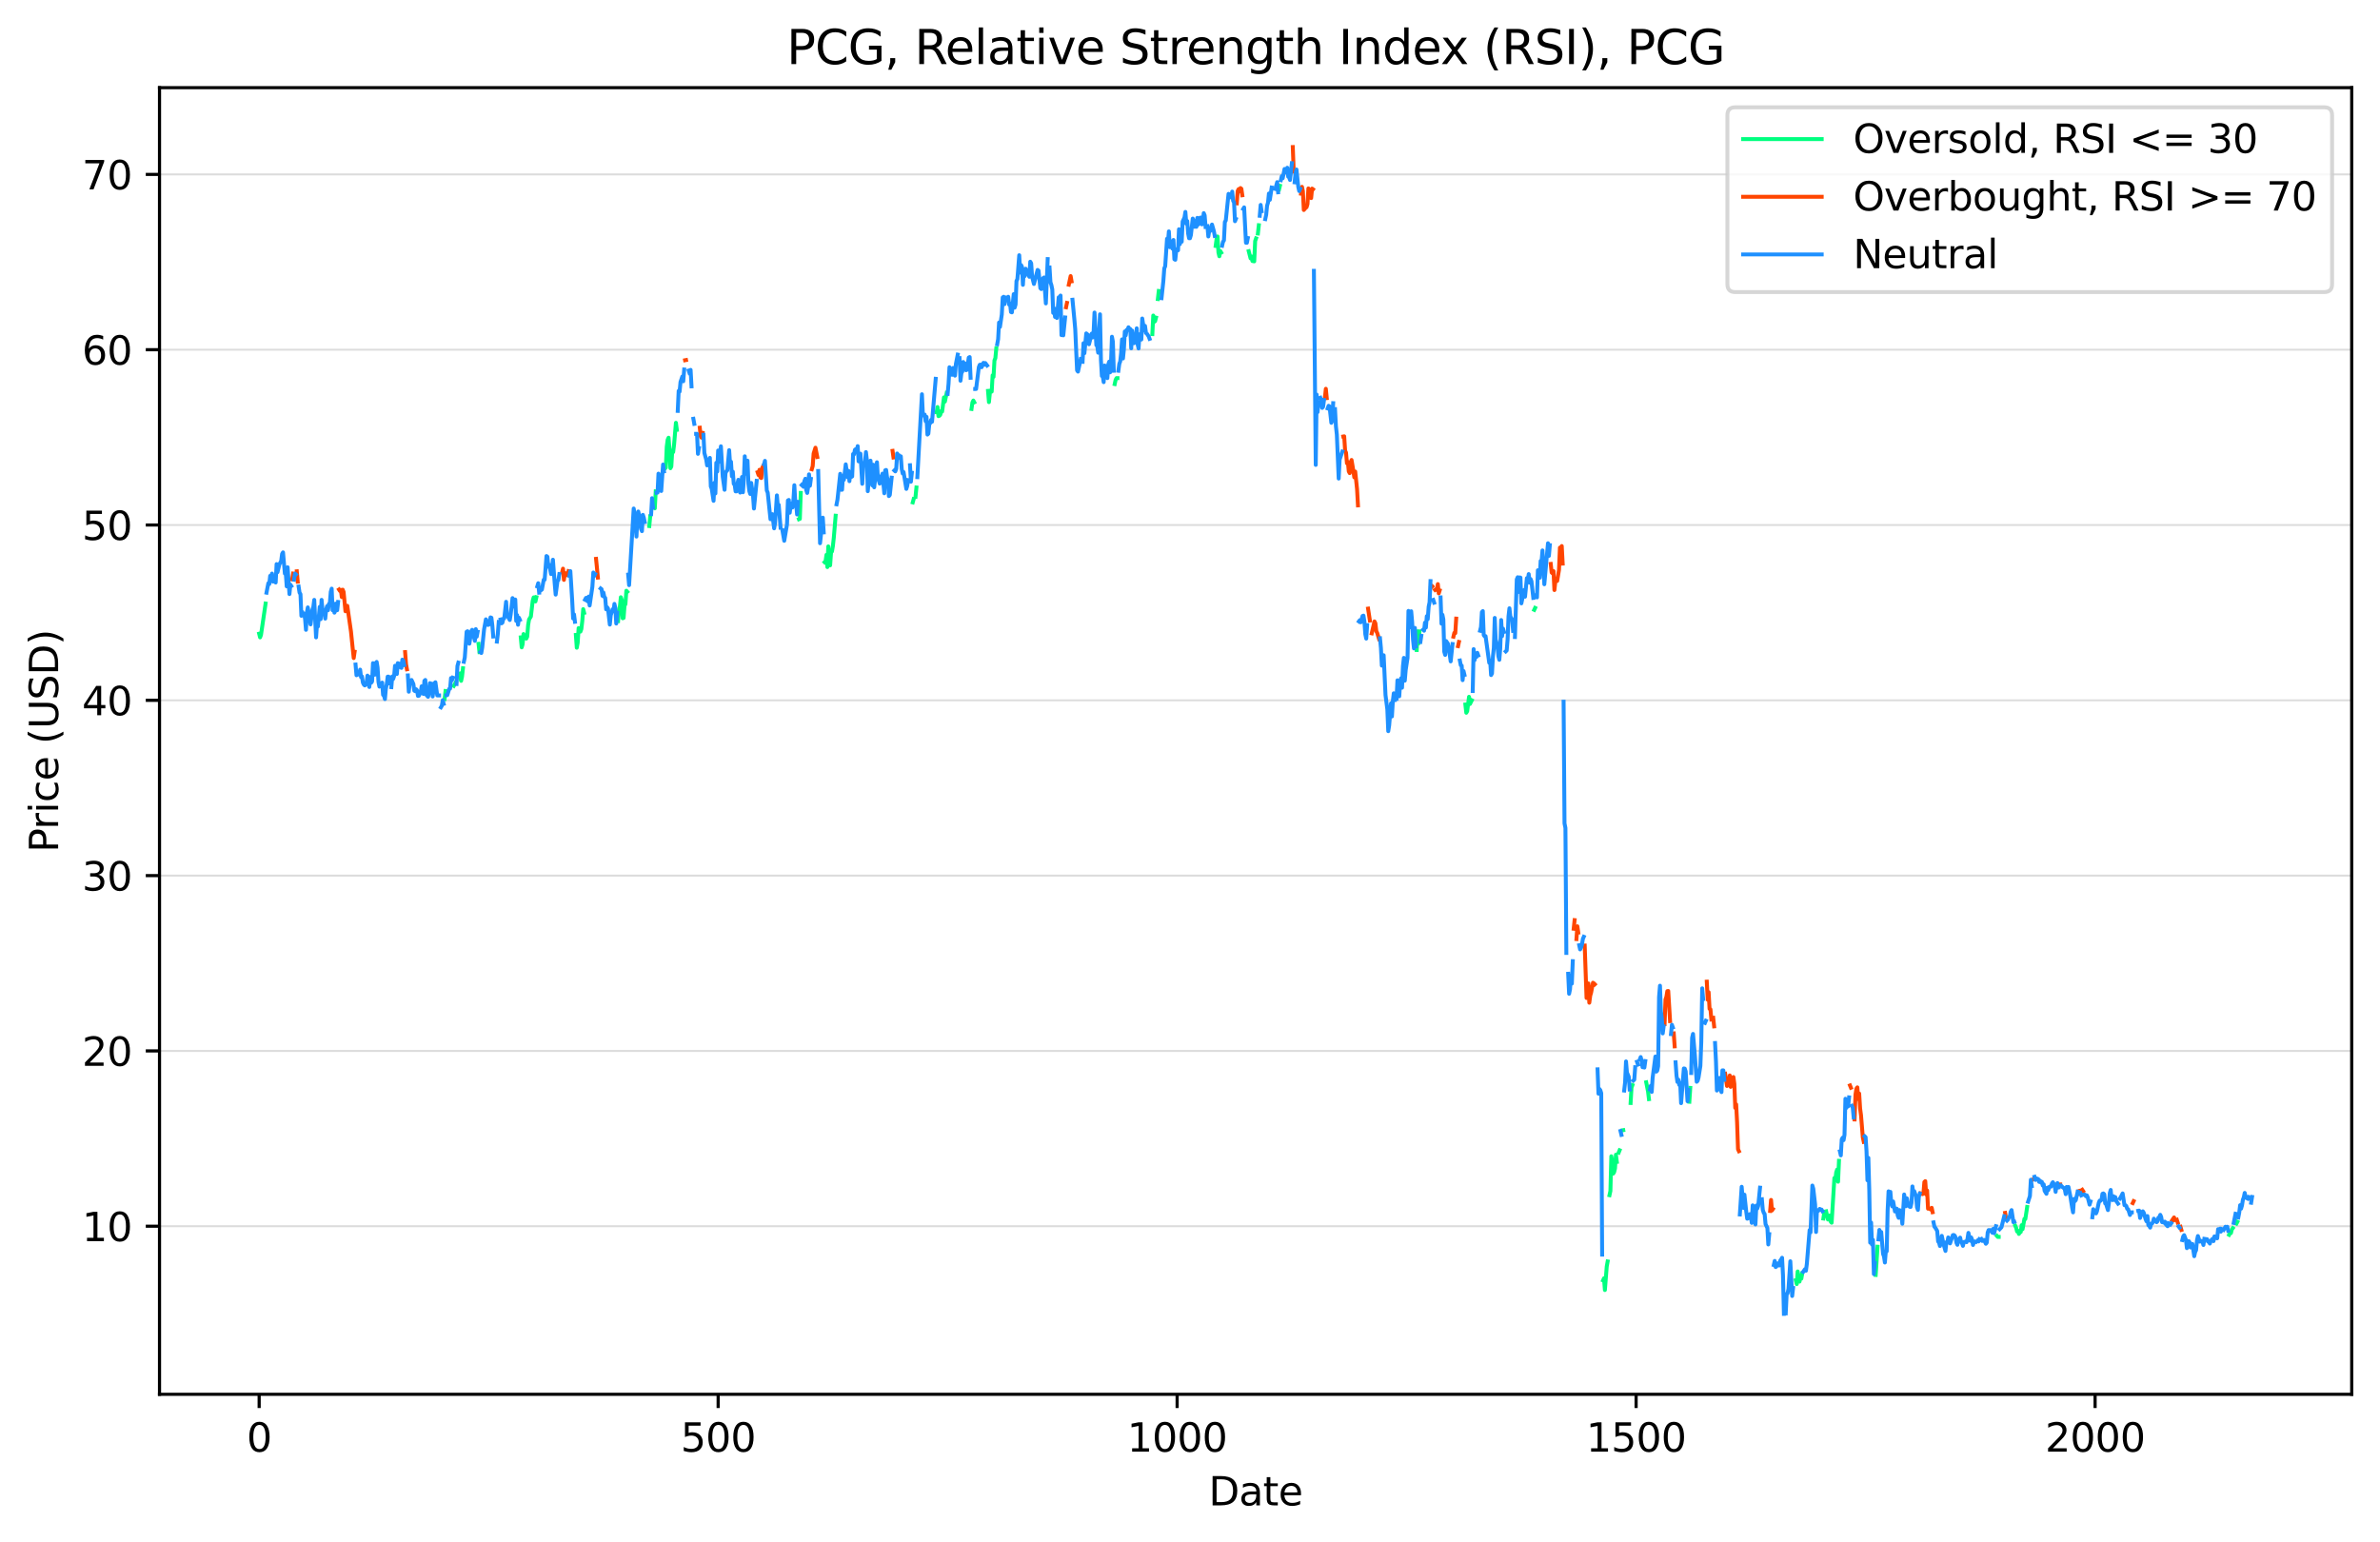 <?xml version="1.0" encoding="utf-8" standalone="no"?>
<!DOCTYPE svg PUBLIC "-//W3C//DTD SVG 1.1//EN"
  "http://www.w3.org/Graphics/SVG/1.1/DTD/svg11.dtd">
<svg xmlns:xlink="http://www.w3.org/1999/xlink" width="605.803pt" height="392.514pt" viewBox="0 0 605.803 392.514" xmlns="http://www.w3.org/2000/svg" version="1.1">
 <defs>
  <style type="text/css">*{stroke-linejoin: round; stroke-linecap: butt}</style>
 </defs>
 <g id="figure_1">
  <g id="patch_1">
   <path d="M 0 392.514 
L 605.803 392.514 
L 605.803 0 
L 0 0 
z
" style="fill: #ffffff"/>
  </g>
  <g id="axes_1">
   <g id="patch_2">
    <path d="M 40.603 354.958 
L 598.603 354.958 
L 598.603 22.318 
L 40.603 22.318 
z
" style="fill: #ffffff"/>
   </g>
   <g id="matplotlib.axis_1">
    <g id="xtick_1">
     <g id="line2d_1">
      <defs>
       <path id="mcc0eadd988" d="M 0 0 
L 0 3.5 
" style="stroke: #000000; stroke-width: 0.8"/>
      </defs>
      <g>
       <use xlink:href="#mcc0eadd988" x="65.967" y="354.958" style="stroke: #000000; stroke-width: 0.8"/>
      </g>
     </g>
     <g id="text_1">
      <!-- 0 -->
      <g transform="translate(62.786 369.557)scale(0.1 -0.1)">
       <defs>
        <path id="DejaVuSans-30" d="M 2034 4250 
Q 1547 4250 1301 3770 
Q 1056 3291 1056 2328 
Q 1056 1369 1301 889 
Q 1547 409 2034 409 
Q 2525 409 2770 889 
Q 3016 1369 3016 2328 
Q 3016 3291 2770 3770 
Q 2525 4250 2034 4250 
z
M 2034 4750 
Q 2819 4750 3233 4129 
Q 3647 3509 3647 2328 
Q 3647 1150 3233 529 
Q 2819 -91 2034 -91 
Q 1250 -91 836 529 
Q 422 1150 422 2328 
Q 422 3509 836 4129 
Q 1250 4750 2034 4750 
z
" transform="scale(0.016)"/>
       </defs>
       <use xlink:href="#DejaVuSans-30"/>
      </g>
     </g>
    </g>
    <g id="xtick_2">
     <g id="line2d_2">
      <g>
       <use xlink:href="#mcc0eadd988" x="182.796" y="354.958" style="stroke: #000000; stroke-width: 0.8"/>
      </g>
     </g>
     <g id="text_2">
      <!-- 500 -->
      <g transform="translate(173.252 369.557)scale(0.1 -0.1)">
       <defs>
        <path id="DejaVuSans-35" d="M 691 4666 
L 3169 4666 
L 3169 4134 
L 1269 4134 
L 1269 2991 
Q 1406 3038 1543 3061 
Q 1681 3084 1819 3084 
Q 2600 3084 3056 2656 
Q 3513 2228 3513 1497 
Q 3513 744 3044 326 
Q 2575 -91 1722 -91 
Q 1428 -91 1123 -41 
Q 819 9 494 109 
L 494 744 
Q 775 591 1075 516 
Q 1375 441 1709 441 
Q 2250 441 2565 725 
Q 2881 1009 2881 1497 
Q 2881 1984 2565 2268 
Q 2250 2553 1709 2553 
Q 1456 2553 1204 2497 
Q 953 2441 691 2322 
L 691 4666 
z
" transform="scale(0.016)"/>
       </defs>
       <use xlink:href="#DejaVuSans-35"/>
       <use xlink:href="#DejaVuSans-30" x="63.623"/>
       <use xlink:href="#DejaVuSans-30" x="127.246"/>
      </g>
     </g>
    </g>
    <g id="xtick_3">
     <g id="line2d_3">
      <g>
       <use xlink:href="#mcc0eadd988" x="299.625" y="354.958" style="stroke: #000000; stroke-width: 0.8"/>
      </g>
     </g>
     <g id="text_3">
      <!-- 1000 -->
      <g transform="translate(286.9 369.557)scale(0.1 -0.1)">
       <defs>
        <path id="DejaVuSans-31" d="M 794 531 
L 1825 531 
L 1825 4091 
L 703 3866 
L 703 4441 
L 1819 4666 
L 2450 4666 
L 2450 531 
L 3481 531 
L 3481 0 
L 794 0 
L 794 531 
z
" transform="scale(0.016)"/>
       </defs>
       <use xlink:href="#DejaVuSans-31"/>
       <use xlink:href="#DejaVuSans-30" x="63.623"/>
       <use xlink:href="#DejaVuSans-30" x="127.246"/>
       <use xlink:href="#DejaVuSans-30" x="190.869"/>
      </g>
     </g>
    </g>
    <g id="xtick_4">
     <g id="line2d_4">
      <g>
       <use xlink:href="#mcc0eadd988" x="416.455" y="354.958" style="stroke: #000000; stroke-width: 0.8"/>
      </g>
     </g>
     <g id="text_4">
      <!-- 1500 -->
      <g transform="translate(403.73 369.557)scale(0.1 -0.1)">
       <use xlink:href="#DejaVuSans-31"/>
       <use xlink:href="#DejaVuSans-35" x="63.623"/>
       <use xlink:href="#DejaVuSans-30" x="127.246"/>
       <use xlink:href="#DejaVuSans-30" x="190.869"/>
      </g>
     </g>
    </g>
    <g id="xtick_5">
     <g id="line2d_5">
      <g>
       <use xlink:href="#mcc0eadd988" x="533.284" y="354.958" style="stroke: #000000; stroke-width: 0.8"/>
      </g>
     </g>
     <g id="text_5">
      <!-- 2000 -->
      <g transform="translate(520.559 369.557)scale(0.1 -0.1)">
       <defs>
        <path id="DejaVuSans-32" d="M 1228 531 
L 3431 531 
L 3431 0 
L 469 0 
L 469 531 
Q 828 903 1448 1529 
Q 2069 2156 2228 2338 
Q 2531 2678 2651 2914 
Q 2772 3150 2772 3378 
Q 2772 3750 2511 3984 
Q 2250 4219 1831 4219 
Q 1534 4219 1204 4116 
Q 875 4013 500 3803 
L 500 4441 
Q 881 4594 1212 4672 
Q 1544 4750 1819 4750 
Q 2544 4750 2975 4387 
Q 3406 4025 3406 3419 
Q 3406 3131 3298 2873 
Q 3191 2616 2906 2266 
Q 2828 2175 2409 1742 
Q 1991 1309 1228 531 
z
" transform="scale(0.016)"/>
       </defs>
       <use xlink:href="#DejaVuSans-32"/>
       <use xlink:href="#DejaVuSans-30" x="63.623"/>
       <use xlink:href="#DejaVuSans-30" x="127.246"/>
       <use xlink:href="#DejaVuSans-30" x="190.869"/>
      </g>
     </g>
    </g>
    <g id="text_6">
     <!-- Date -->
     <g transform="translate(307.652 383.235)scale(0.1 -0.1)">
      <defs>
       <path id="DejaVuSans-44" d="M 1259 4147 
L 1259 519 
L 2022 519 
Q 2988 519 3436 956 
Q 3884 1394 3884 2338 
Q 3884 3275 3436 3711 
Q 2988 4147 2022 4147 
L 1259 4147 
z
M 628 4666 
L 1925 4666 
Q 3281 4666 3915 4102 
Q 4550 3538 4550 2338 
Q 4550 1131 3912 565 
Q 3275 0 1925 0 
L 628 0 
L 628 4666 
z
" transform="scale(0.016)"/>
       <path id="DejaVuSans-61" d="M 2194 1759 
Q 1497 1759 1228 1600 
Q 959 1441 959 1056 
Q 959 750 1161 570 
Q 1363 391 1709 391 
Q 2188 391 2477 730 
Q 2766 1069 2766 1631 
L 2766 1759 
L 2194 1759 
z
M 3341 1997 
L 3341 0 
L 2766 0 
L 2766 531 
Q 2569 213 2275 61 
Q 1981 -91 1556 -91 
Q 1019 -91 701 211 
Q 384 513 384 1019 
Q 384 1609 779 1909 
Q 1175 2209 1959 2209 
L 2766 2209 
L 2766 2266 
Q 2766 2663 2505 2880 
Q 2244 3097 1772 3097 
Q 1472 3097 1187 3025 
Q 903 2953 641 2809 
L 641 3341 
Q 956 3463 1253 3523 
Q 1550 3584 1831 3584 
Q 2591 3584 2966 3190 
Q 3341 2797 3341 1997 
z
" transform="scale(0.016)"/>
       <path id="DejaVuSans-74" d="M 1172 4494 
L 1172 3500 
L 2356 3500 
L 2356 3053 
L 1172 3053 
L 1172 1153 
Q 1172 725 1289 603 
Q 1406 481 1766 481 
L 2356 481 
L 2356 0 
L 1766 0 
Q 1100 0 847 248 
Q 594 497 594 1153 
L 594 3053 
L 172 3053 
L 172 3500 
L 594 3500 
L 594 4494 
L 1172 4494 
z
" transform="scale(0.016)"/>
       <path id="DejaVuSans-65" d="M 3597 1894 
L 3597 1613 
L 953 1613 
Q 991 1019 1311 708 
Q 1631 397 2203 397 
Q 2534 397 2845 478 
Q 3156 559 3463 722 
L 3463 178 
Q 3153 47 2828 -22 
Q 2503 -91 2169 -91 
Q 1331 -91 842 396 
Q 353 884 353 1716 
Q 353 2575 817 3079 
Q 1281 3584 2069 3584 
Q 2775 3584 3186 3129 
Q 3597 2675 3597 1894 
z
M 3022 2063 
Q 3016 2534 2758 2815 
Q 2500 3097 2075 3097 
Q 1594 3097 1305 2825 
Q 1016 2553 972 2059 
L 3022 2063 
z
" transform="scale(0.016)"/>
      </defs>
      <use xlink:href="#DejaVuSans-44"/>
      <use xlink:href="#DejaVuSans-61" x="77.002"/>
      <use xlink:href="#DejaVuSans-74" x="138.281"/>
      <use xlink:href="#DejaVuSans-65" x="177.49"/>
     </g>
    </g>
   </g>
   <g id="matplotlib.axis_2">
    <g id="ytick_1">
     <g id="line2d_6">
      <path d="M 40.603 312.169 
L 598.603 312.169 
" clip-path="url(#p486dd5f622)" style="fill: none; stroke: #dcdcdc; stroke-width: 0.5; stroke-linecap: square"/>
     </g>
     <g id="line2d_7">
      <defs>
       <path id="me8ff66dedd" d="M 0 0 
L -3.5 0 
" style="stroke: #000000; stroke-width: 0.8"/>
      </defs>
      <g>
       <use xlink:href="#me8ff66dedd" x="40.603" y="312.169" style="stroke: #000000; stroke-width: 0.8"/>
      </g>
     </g>
     <g id="text_7">
      <!-- 10 -->
      <g transform="translate(20.878 315.968)scale(0.1 -0.1)">
       <use xlink:href="#DejaVuSans-31"/>
       <use xlink:href="#DejaVuSans-30" x="63.623"/>
      </g>
     </g>
    </g>
    <g id="ytick_2">
     <g id="line2d_8">
      <path d="M 40.603 267.541 
L 598.603 267.541 
" clip-path="url(#p486dd5f622)" style="fill: none; stroke: #dcdcdc; stroke-width: 0.5; stroke-linecap: square"/>
     </g>
     <g id="line2d_9">
      <g>
       <use xlink:href="#me8ff66dedd" x="40.603" y="267.541" style="stroke: #000000; stroke-width: 0.8"/>
      </g>
     </g>
     <g id="text_8">
      <!-- 20 -->
      <g transform="translate(20.878 271.34)scale(0.1 -0.1)">
       <use xlink:href="#DejaVuSans-32"/>
       <use xlink:href="#DejaVuSans-30" x="63.623"/>
      </g>
     </g>
    </g>
    <g id="ytick_3">
     <g id="line2d_10">
      <path d="M 40.603 222.913 
L 598.603 222.913 
" clip-path="url(#p486dd5f622)" style="fill: none; stroke: #dcdcdc; stroke-width: 0.5; stroke-linecap: square"/>
     </g>
     <g id="line2d_11">
      <g>
       <use xlink:href="#me8ff66dedd" x="40.603" y="222.913" style="stroke: #000000; stroke-width: 0.8"/>
      </g>
     </g>
     <g id="text_9">
      <!-- 30 -->
      <g transform="translate(20.878 226.712)scale(0.1 -0.1)">
       <defs>
        <path id="DejaVuSans-33" d="M 2597 2516 
Q 3050 2419 3304 2112 
Q 3559 1806 3559 1356 
Q 3559 666 3084 287 
Q 2609 -91 1734 -91 
Q 1441 -91 1130 -33 
Q 819 25 488 141 
L 488 750 
Q 750 597 1062 519 
Q 1375 441 1716 441 
Q 2309 441 2620 675 
Q 2931 909 2931 1356 
Q 2931 1769 2642 2001 
Q 2353 2234 1838 2234 
L 1294 2234 
L 1294 2753 
L 1863 2753 
Q 2328 2753 2575 2939 
Q 2822 3125 2822 3475 
Q 2822 3834 2567 4026 
Q 2313 4219 1838 4219 
Q 1578 4219 1281 4162 
Q 984 4106 628 3988 
L 628 4550 
Q 988 4650 1302 4700 
Q 1616 4750 1894 4750 
Q 2613 4750 3031 4423 
Q 3450 4097 3450 3541 
Q 3450 3153 3228 2886 
Q 3006 2619 2597 2516 
z
" transform="scale(0.016)"/>
       </defs>
       <use xlink:href="#DejaVuSans-33"/>
       <use xlink:href="#DejaVuSans-30" x="63.623"/>
      </g>
     </g>
    </g>
    <g id="ytick_4">
     <g id="line2d_12">
      <path d="M 40.603 178.284 
L 598.603 178.284 
" clip-path="url(#p486dd5f622)" style="fill: none; stroke: #dcdcdc; stroke-width: 0.5; stroke-linecap: square"/>
     </g>
     <g id="line2d_13">
      <g>
       <use xlink:href="#me8ff66dedd" x="40.603" y="178.284" style="stroke: #000000; stroke-width: 0.8"/>
      </g>
     </g>
     <g id="text_10">
      <!-- 40 -->
      <g transform="translate(20.878 182.084)scale(0.1 -0.1)">
       <defs>
        <path id="DejaVuSans-34" d="M 2419 4116 
L 825 1625 
L 2419 1625 
L 2419 4116 
z
M 2253 4666 
L 3047 4666 
L 3047 1625 
L 3713 1625 
L 3713 1100 
L 3047 1100 
L 3047 0 
L 2419 0 
L 2419 1100 
L 313 1100 
L 313 1709 
L 2253 4666 
z
" transform="scale(0.016)"/>
       </defs>
       <use xlink:href="#DejaVuSans-34"/>
       <use xlink:href="#DejaVuSans-30" x="63.623"/>
      </g>
     </g>
    </g>
    <g id="ytick_5">
     <g id="line2d_14">
      <path d="M 40.603 133.656 
L 598.603 133.656 
" clip-path="url(#p486dd5f622)" style="fill: none; stroke: #dcdcdc; stroke-width: 0.5; stroke-linecap: square"/>
     </g>
     <g id="line2d_15">
      <g>
       <use xlink:href="#me8ff66dedd" x="40.603" y="133.656" style="stroke: #000000; stroke-width: 0.8"/>
      </g>
     </g>
     <g id="text_11">
      <!-- 50 -->
      <g transform="translate(20.878 137.456)scale(0.1 -0.1)">
       <use xlink:href="#DejaVuSans-35"/>
       <use xlink:href="#DejaVuSans-30" x="63.623"/>
      </g>
     </g>
    </g>
    <g id="ytick_6">
     <g id="line2d_16">
      <path d="M 40.603 89.028 
L 598.603 89.028 
" clip-path="url(#p486dd5f622)" style="fill: none; stroke: #dcdcdc; stroke-width: 0.5; stroke-linecap: square"/>
     </g>
     <g id="line2d_17">
      <g>
       <use xlink:href="#me8ff66dedd" x="40.603" y="89.028" style="stroke: #000000; stroke-width: 0.8"/>
      </g>
     </g>
     <g id="text_12">
      <!-- 60 -->
      <g transform="translate(20.878 92.827)scale(0.1 -0.1)">
       <defs>
        <path id="DejaVuSans-36" d="M 2113 2584 
Q 1688 2584 1439 2293 
Q 1191 2003 1191 1497 
Q 1191 994 1439 701 
Q 1688 409 2113 409 
Q 2538 409 2786 701 
Q 3034 994 3034 1497 
Q 3034 2003 2786 2293 
Q 2538 2584 2113 2584 
z
M 3366 4563 
L 3366 3988 
Q 3128 4100 2886 4159 
Q 2644 4219 2406 4219 
Q 1781 4219 1451 3797 
Q 1122 3375 1075 2522 
Q 1259 2794 1537 2939 
Q 1816 3084 2150 3084 
Q 2853 3084 3261 2657 
Q 3669 2231 3669 1497 
Q 3669 778 3244 343 
Q 2819 -91 2113 -91 
Q 1303 -91 875 529 
Q 447 1150 447 2328 
Q 447 3434 972 4092 
Q 1497 4750 2381 4750 
Q 2619 4750 2861 4703 
Q 3103 4656 3366 4563 
z
" transform="scale(0.016)"/>
       </defs>
       <use xlink:href="#DejaVuSans-36"/>
       <use xlink:href="#DejaVuSans-30" x="63.623"/>
      </g>
     </g>
    </g>
    <g id="ytick_7">
     <g id="line2d_18">
      <path d="M 40.603 44.4 
L 598.603 44.4 
" clip-path="url(#p486dd5f622)" style="fill: none; stroke: #dcdcdc; stroke-width: 0.5; stroke-linecap: square"/>
     </g>
     <g id="line2d_19">
      <g>
       <use xlink:href="#me8ff66dedd" x="40.603" y="44.4" style="stroke: #000000; stroke-width: 0.8"/>
      </g>
     </g>
     <g id="text_13">
      <!-- 70 -->
      <g transform="translate(20.878 48.199)scale(0.1 -0.1)">
       <defs>
        <path id="DejaVuSans-37" d="M 525 4666 
L 3525 4666 
L 3525 4397 
L 1831 0 
L 1172 0 
L 2766 4134 
L 525 4134 
L 525 4666 
z
" transform="scale(0.016)"/>
       </defs>
       <use xlink:href="#DejaVuSans-37"/>
       <use xlink:href="#DejaVuSans-30" x="63.623"/>
      </g>
     </g>
    </g>
    <g id="text_14">
     <!-- Price (USD) -->
     <g transform="translate(14.798 217.01)rotate(-90)scale(0.1 -0.1)">
      <defs>
       <path id="DejaVuSans-50" d="M 1259 4147 
L 1259 2394 
L 2053 2394 
Q 2494 2394 2734 2622 
Q 2975 2850 2975 3272 
Q 2975 3691 2734 3919 
Q 2494 4147 2053 4147 
L 1259 4147 
z
M 628 4666 
L 2053 4666 
Q 2838 4666 3239 4311 
Q 3641 3956 3641 3272 
Q 3641 2581 3239 2228 
Q 2838 1875 2053 1875 
L 1259 1875 
L 1259 0 
L 628 0 
L 628 4666 
z
" transform="scale(0.016)"/>
       <path id="DejaVuSans-72" d="M 2631 2963 
Q 2534 3019 2420 3045 
Q 2306 3072 2169 3072 
Q 1681 3072 1420 2755 
Q 1159 2438 1159 1844 
L 1159 0 
L 581 0 
L 581 3500 
L 1159 3500 
L 1159 2956 
Q 1341 3275 1631 3429 
Q 1922 3584 2338 3584 
Q 2397 3584 2469 3576 
Q 2541 3569 2628 3553 
L 2631 2963 
z
" transform="scale(0.016)"/>
       <path id="DejaVuSans-69" d="M 603 3500 
L 1178 3500 
L 1178 0 
L 603 0 
L 603 3500 
z
M 603 4863 
L 1178 4863 
L 1178 4134 
L 603 4134 
L 603 4863 
z
" transform="scale(0.016)"/>
       <path id="DejaVuSans-63" d="M 3122 3366 
L 3122 2828 
Q 2878 2963 2633 3030 
Q 2388 3097 2138 3097 
Q 1578 3097 1268 2742 
Q 959 2388 959 1747 
Q 959 1106 1268 751 
Q 1578 397 2138 397 
Q 2388 397 2633 464 
Q 2878 531 3122 666 
L 3122 134 
Q 2881 22 2623 -34 
Q 2366 -91 2075 -91 
Q 1284 -91 818 406 
Q 353 903 353 1747 
Q 353 2603 823 3093 
Q 1294 3584 2113 3584 
Q 2378 3584 2631 3529 
Q 2884 3475 3122 3366 
z
" transform="scale(0.016)"/>
       <path id="DejaVuSans-20" transform="scale(0.016)"/>
       <path id="DejaVuSans-28" d="M 1984 4856 
Q 1566 4138 1362 3434 
Q 1159 2731 1159 2009 
Q 1159 1288 1364 580 
Q 1569 -128 1984 -844 
L 1484 -844 
Q 1016 -109 783 600 
Q 550 1309 550 2009 
Q 550 2706 781 3412 
Q 1013 4119 1484 4856 
L 1984 4856 
z
" transform="scale(0.016)"/>
       <path id="DejaVuSans-55" d="M 556 4666 
L 1191 4666 
L 1191 1831 
Q 1191 1081 1462 751 
Q 1734 422 2344 422 
Q 2950 422 3222 751 
Q 3494 1081 3494 1831 
L 3494 4666 
L 4128 4666 
L 4128 1753 
Q 4128 841 3676 375 
Q 3225 -91 2344 -91 
Q 1459 -91 1007 375 
Q 556 841 556 1753 
L 556 4666 
z
" transform="scale(0.016)"/>
       <path id="DejaVuSans-53" d="M 3425 4513 
L 3425 3897 
Q 3066 4069 2747 4153 
Q 2428 4238 2131 4238 
Q 1616 4238 1336 4038 
Q 1056 3838 1056 3469 
Q 1056 3159 1242 3001 
Q 1428 2844 1947 2747 
L 2328 2669 
Q 3034 2534 3370 2195 
Q 3706 1856 3706 1288 
Q 3706 609 3251 259 
Q 2797 -91 1919 -91 
Q 1588 -91 1214 -16 
Q 841 59 441 206 
L 441 856 
Q 825 641 1194 531 
Q 1563 422 1919 422 
Q 2459 422 2753 634 
Q 3047 847 3047 1241 
Q 3047 1584 2836 1778 
Q 2625 1972 2144 2069 
L 1759 2144 
Q 1053 2284 737 2584 
Q 422 2884 422 3419 
Q 422 4038 858 4394 
Q 1294 4750 2059 4750 
Q 2388 4750 2728 4690 
Q 3069 4631 3425 4513 
z
" transform="scale(0.016)"/>
       <path id="DejaVuSans-29" d="M 513 4856 
L 1013 4856 
Q 1481 4119 1714 3412 
Q 1947 2706 1947 2009 
Q 1947 1309 1714 600 
Q 1481 -109 1013 -844 
L 513 -844 
Q 928 -128 1133 580 
Q 1338 1288 1338 2009 
Q 1338 2731 1133 3434 
Q 928 4138 513 4856 
z
" transform="scale(0.016)"/>
      </defs>
      <use xlink:href="#DejaVuSans-50"/>
      <use xlink:href="#DejaVuSans-72" x="58.553"/>
      <use xlink:href="#DejaVuSans-69" x="99.666"/>
      <use xlink:href="#DejaVuSans-63" x="127.449"/>
      <use xlink:href="#DejaVuSans-65" x="182.43"/>
      <use xlink:href="#DejaVuSans-20" x="243.953"/>
      <use xlink:href="#DejaVuSans-28" x="275.74"/>
      <use xlink:href="#DejaVuSans-55" x="314.754"/>
      <use xlink:href="#DejaVuSans-53" x="387.947"/>
      <use xlink:href="#DejaVuSans-44" x="451.424"/>
      <use xlink:href="#DejaVuSans-29" x="528.426"/>
     </g>
    </g>
   </g>
   <g id="line2d_20">
    <path d="M 65.967 161.326 
L 66.2 162.263 
L 66.434 161.638 
L 67.602 153.65 
M 113.166 177.972 
L 113.399 175.919 
M 115.502 174.625 
L 115.97 173.777 
M 116.904 171.501 
L 117.372 173.331 
L 117.605 172.26 
L 117.839 170.117 
M 121.811 163.914 
L 122.045 166.012 
M 132.559 162.263 
L 132.793 164.807 
L 133.027 164.003 
L 133.26 161.415 
L 133.494 162.084 
L 133.728 162.04 
L 133.961 162.575 
L 134.195 162.084 
L 134.429 159.139 
L 134.662 157.711 
L 135.13 156.952 
L 135.597 152.936 
L 135.831 152.088 
L 136.064 152.088 
L 136.298 153.114 
L 136.532 152.043 
M 146.579 161.638 
L 146.813 164.896 
L 147.046 163.646 
L 147.28 159.898 
L 147.514 160.746 
L 147.747 160.79 
L 147.981 160.121 
L 148.215 158.113 
L 148.448 155.078 
L 148.682 156.015 
M 157.327 158.113 
L 157.561 155.212 
L 157.795 154.319 
L 158.028 152.043 
L 158.262 152.713 
L 158.496 157.398 
L 158.729 157.309 
L 158.963 154.23 
L 159.197 153.784 
L 159.43 150.392 
L 159.664 150.66 
M 165.272 133.924 
L 165.505 131.425 
M 166.44 128.792 
L 166.674 129.417 
L 166.907 125.088 
M 169.244 119.286 
L 169.478 119.063 
L 169.711 113.752 
L 169.945 111.967 
L 170.178 111.432 
L 170.412 114.555 
L 170.646 119.197 
L 170.879 118.751 
L 171.113 114.734 
L 171.347 115.091 
L 171.58 113.172 
L 172.048 107.638 
L 172.281 109.423 
M 203.358 132.184 
L 203.592 132.094 
L 203.825 125.489 
M 209.9 143.117 
L 210.134 142.894 
L 210.368 141.243 
L 210.601 144.367 
L 210.835 139.101 
L 211.069 142.984 
L 211.302 143.921 
L 211.536 140.618 
L 211.77 140.395 
L 212.003 139.012 
L 212.237 136.87 
L 212.704 131.291 
M 232.332 127.899 
L 232.565 127.051 
M 233.033 126.471 
L 233.266 124.106 
M 238.407 104.96 
L 238.64 103.622 
L 238.874 105.942 
L 239.108 105.853 
L 239.341 105.585 
L 239.575 104.648 
L 239.809 104.782 
L 240.276 101.167 
L 240.51 102.238 
L 240.977 100.007 
M 247.286 104.113 
L 247.519 102.461 
L 247.753 101.97 
L 247.987 102.417 
M 251.492 99.516 
L 251.725 102.372 
L 251.959 100.007 
L 252.193 99.605 
L 252.426 99.694 
L 252.66 95.544 
L 252.894 95.946 
L 253.127 91.751 
L 253.361 91.17 
L 253.595 88.671 
M 283.737 97.775 
L 283.97 96.704 
L 284.204 96.258 
L 284.438 96.258 
M 293.317 85.056 
L 293.55 80.326 
L 293.784 81.932 
L 294.018 81.754 
L 294.251 80.861 
M 294.718 76.131 
L 294.952 74.078 
M 309.439 62.608 
L 309.673 60.779 
L 309.906 60.198 
L 310.14 64.26 
L 310.374 65.241 
L 310.607 63.903 
L 310.841 64.304 
M 317.851 63.947 
L 318.318 65.777 
L 318.552 65.286 
L 318.785 66.446 
L 319.253 66.536 
L 319.486 61.359 
L 319.72 60.689 
M 320.187 59.44 
L 320.421 57.342 
M 325.561 48.238 
L 325.795 47.301 
M 360.61 165.476 
L 360.844 160.701 
L 361.078 163.825 
L 361.311 160.746 
M 372.994 179.355 
L 373.228 181.453 
L 373.461 181.051 
L 373.929 177.392 
L 374.162 179.222 
L 374.63 178.284 
M 390.518 155.256 
L 390.752 154.765 
M 408.043 325.959 
L 408.277 325.423 
L 408.51 328.413 
L 408.978 322.433 
L 409.211 321.139 
M 409.678 304.27 
L 409.912 303.198 
L 410.146 294.362 
L 410.379 295.79 
L 410.613 298.78 
L 410.847 298.423 
L 411.08 297.486 
L 411.314 293.96 
L 411.548 295.79 
M 412.015 293.425 
L 412.249 292.845 
M 412.95 287.757 
L 413.183 287.713 
M 415.053 280.795 
L 415.286 276.868 
L 415.52 276.243 
M 419.025 275.529 
L 419.492 277.894 
L 419.726 279.813 
M 430.007 280.483 
L 430.24 276.957 
M 457.111 325.914 
L 457.345 326.896 
L 457.579 323.683 
L 458.046 326.271 
L 458.279 324.888 
L 458.513 325.513 
L 458.747 324.174 
M 464.121 310.205 
L 464.355 308.598 
M 464.822 308.375 
L 465.289 310.473 
L 465.523 309.58 
L 465.757 309.446 
L 465.99 311.008 
L 466.224 311.276 
L 466.925 299.896 
L 467.159 300.432 
L 467.392 298.423 
L 467.626 297.754 
L 467.859 300.833 
L 468.093 295.522 
M 477.439 324.575 
L 477.907 317.39 
M 508.282 314.623 
L 508.516 314.891 
L 508.75 314.891 
M 512.956 312.035 
L 513.189 312.57 
L 513.423 313.508 
L 513.657 313.329 
L 513.89 314.132 
L 514.124 313.731 
L 514.358 313.641 
L 514.591 311.901 
L 514.825 312.927 
L 515.292 310.294 
L 515.526 310.339 
L 515.993 307.26 
M 567.398 314.355 
L 567.632 313.954 
L 567.865 313.909 
L 568.099 312.972 
L 568.333 312.66 
M 569.267 311.499 
L 569.501 311.053 
M 572.772 305.876 
" clip-path="url(#p486dd5f622)" style="fill: none; stroke: #00ff7f; stroke-linecap: square"/>
   </g>
   <g id="line2d_21">
    <path d="M 74.378 147.491 
L 74.612 146.018 
M 75.547 145.438 
L 75.78 148.071 
M 86.295 150.079 
L 86.529 150.436 
L 86.762 150.169 
L 86.996 151.998 
L 87.23 150.124 
L 87.463 150.704 
L 87.931 155.613 
L 88.164 154.587 
L 88.398 154.23 
L 89.333 160.746 
L 90.034 167.529 
L 90.267 165.922 
M 103.118 166.012 
L 103.352 169.136 
L 103.586 170.385 
M 143.074 145.751 
L 143.308 144.769 
L 143.541 147.625 
L 143.775 145.84 
L 144.009 146.465 
L 144.242 146.331 
L 144.476 146.42 
L 144.71 145.393 
M 151.719 142.27 
L 152.187 147.045 
M 174.384 91.706 
L 174.618 91.661 
M 178.123 108.888 
L 178.357 111.119 
L 178.59 111.432 
L 178.824 110.182 
M 192.843 120.223 
L 193.077 120.937 
L 193.311 119.598 
L 193.544 121.562 
L 193.778 121.696 
L 194.012 119.108 
L 194.245 118.661 
M 206.629 119.465 
L 206.863 118.661 
L 207.097 115.448 
L 207.564 113.975 
L 208.031 116.341 
M 227.191 114.779 
L 227.425 116.474 
M 271.353 78.228 
L 271.586 77.113 
M 272.054 72.471 
L 272.521 70.284 
L 272.755 71.623 
M 314.813 51.764 
L 315.047 48.595 
L 315.28 48.149 
L 315.514 48.729 
L 315.748 47.881 
L 315.981 48.06 
L 316.215 49.711 
M 329.066 37.438 
L 329.3 43.686 
M 331.169 49.309 
L 331.403 47.569 
L 331.637 48.684 
L 331.87 53.46 
L 332.338 52.924 
L 332.571 52.746 
L 332.805 51.942 
L 333.038 47.97 
L 333.272 48.551 
L 333.739 50.425 
L 333.973 48.015 
L 334.207 48.193 
M 337.244 101.212 
L 337.478 98.98 
L 337.712 101.346 
M 341.918 111.119 
L 342.151 111.074 
L 342.385 114.734 
L 342.618 115.225 
L 342.852 117.947 
L 343.086 117.59 
L 343.319 120 
L 343.553 120.446 
L 343.787 118.215 
L 344.02 117.099 
L 344.488 119.866 
L 344.721 121.517 
L 344.955 120.045 
L 345.422 124.508 
L 345.656 128.658 
M 348.226 154.944 
L 348.694 157.979 
M 349.161 161.236 
L 349.862 158.202 
L 350.096 158.693 
L 350.329 160.701 
L 350.563 161.147 
L 351.03 162.709 
M 364.349 149.499 
L 364.582 149.276 
M 365.283 150.169 
L 365.517 149.99 
L 365.751 150.213 
L 365.984 148.696 
L 366.218 151.061 
L 366.452 150.303 
M 369.957 162.084 
L 370.19 161.103 
L 370.424 161.192 
L 370.658 157.488 
M 371.125 164.494 
L 371.358 163.423 
M 394.724 143.564 
L 394.958 145.751 
L 395.192 145.974 
L 395.425 145.393 
L 395.659 150.213 
L 395.893 148.027 
L 396.126 147.357 
L 396.36 147.893 
L 396.827 145.081 
L 397.061 139.413 
L 397.295 139.993 
L 397.528 139.012 
L 397.762 143.474 
M 400.566 236.435 
L 400.799 234.248 
M 401.267 239.068 
L 401.5 235.81 
L 401.734 237.417 
M 403.37 240.719 
L 403.837 254.063 
L 404.071 250.805 
L 404.304 250.359 
L 404.538 255.268 
L 404.772 253.483 
L 405.005 252.679 
L 405.473 250.18 
L 405.706 250.805 
L 405.94 250.582 
M 423.698 260.713 
L 423.932 254.465 
L 424.165 253.751 
L 424.399 252.322 
L 424.633 252.278 
L 425.1 259.954 
M 426.035 263.078 
L 426.268 266.38 
M 434.446 249.913 
L 434.68 254.509 
L 434.914 252.59 
L 435.147 256.83 
L 435.381 256.964 
L 435.615 259.552 
M 436.082 259.106 
L 436.316 261.293 
M 439.119 273.342 
L 439.587 276.466 
L 439.82 275.886 
L 440.054 276.243 
L 440.288 273.789 
L 440.521 276.689 
L 440.755 275.44 
L 440.989 275.752 
L 441.222 274.19 
L 441.456 275.931 
L 441.69 282.045 
L 441.923 281.152 
L 442.157 285.704 
L 442.391 292.577 
L 442.624 293.068 
M 450.569 308.286 
L 450.802 305.474 
L 451.036 308.152 
L 451.27 307.795 
M 470.897 276.332 
L 471.131 276.913 
M 472.065 284.99 
L 472.299 278.653 
L 472.533 277.136 
L 472.766 276.823 
L 473 279.813 
L 473.234 278.385 
L 473.467 282.179 
L 473.701 283.919 
L 474.168 289.632 
L 474.402 290.703 
M 488.889 303.823 
L 489.356 304.002 
L 489.59 303.823 
L 489.823 300.922 
L 490.057 300.699 
L 490.291 304.091 
L 490.524 303.065 
L 490.758 307.706 
L 490.992 307.617 
L 491.459 307.929 
L 491.693 307.483 
L 491.926 308.598 
M 510.385 308.777 
L 510.619 310.16 
M 517.395 300.298 
L 517.629 300.119 
M 524.171 301.547 
L 524.405 301.547 
M 529.078 303.243 
L 529.312 303.868 
M 530.013 302.886 
L 530.246 303.243 
M 542.864 306.278 
L 543.098 305.787 
M 552.911 310.651 
L 553.379 309.937 
L 553.612 310.562 
M 554.079 310.517 
L 554.313 311.232 
M 555.014 312.303 
L 555.248 313.106 
L 555.248 313.106 
" clip-path="url(#p486dd5f622)" style="fill: none; stroke: #ff4500; stroke-linecap: square"/>
   </g>
   <g id="line2d_22">
    <path d="M 67.836 150.883 
L 68.303 148.473 
L 68.537 148.696 
L 68.771 146.598 
L 69.004 147 
L 69.238 146.018 
L 69.472 148.071 
L 69.705 147.134 
L 69.939 147 
L 70.173 148.294 
L 70.406 143.608 
L 70.64 145.661 
L 71.107 143.698 
L 71.575 142.805 
L 71.808 141.02 
L 72.042 140.618 
L 72.509 146.018 
L 72.743 145.929 
L 72.977 149.276 
L 73.21 144.412 
L 73.677 151.24 
L 73.911 148.83 
L 74.145 149.187 
M 74.846 147.58 
L 75.079 146.018 
L 75.313 146.241 
M 76.014 149.321 
L 76.248 150.883 
L 76.481 151.24 
L 76.715 156.774 
L 76.949 155.792 
L 77.182 156.372 
L 77.416 156.238 
L 77.65 157.532 
L 77.883 160.344 
L 78.117 155.881 
L 78.351 154.632 
L 79.052 158.96 
L 79.519 155.212 
L 79.753 154.542 
L 79.986 152.713 
L 80.454 162.263 
L 80.687 158.96 
L 80.921 159.496 
L 81.388 154.498 
L 81.622 157.622 
L 81.856 152.713 
L 82.089 155.256 
L 82.323 156.015 
L 82.557 156.104 
L 82.79 157.488 
L 83.024 155.122 
L 83.257 154.319 
L 83.491 155.346 
L 83.725 153.739 
L 83.958 153.56 
L 84.192 150.66 
L 84.426 149.856 
L 84.659 155.346 
L 84.893 153.65 
L 85.127 155.97 
L 85.36 155.435 
L 85.594 153.65 
L 85.828 155.346 
L 86.061 153.248 
M 90.501 169.18 
L 90.735 171.903 
L 90.968 171.546 
L 91.202 171.724 
L 91.436 171.679 
L 91.669 170.474 
L 91.903 172.393 
L 92.137 172.215 
L 92.37 173.777 
L 92.604 174.268 
L 92.837 174.491 
L 93.071 174.357 
L 93.305 173.866 
L 93.538 171.992 
L 94.006 174.893 
L 94.239 172.349 
L 94.473 173.822 
L 94.707 173.509 
L 94.94 168.823 
L 95.174 169.403 
L 95.408 171.769 
L 95.641 168.779 
L 95.875 168.511 
L 96.109 169.939 
L 96.342 173.643 
L 96.576 174.803 
L 96.81 174.179 
L 97.043 174.402 
L 97.277 173.777 
L 97.511 176.901 
L 97.744 177.124 
L 97.978 177.972 
L 98.212 175.384 
L 98.445 174.179 
L 98.679 172.26 
L 98.913 172.26 
L 99.146 173.955 
M 99.614 174.937 
L 99.847 172.215 
L 100.081 172.84 
L 100.315 172.126 
L 100.548 169.493 
L 100.782 171.546 
L 101.016 171.59 
L 101.249 168.823 
L 101.483 169.136 
L 101.717 168.957 
L 101.95 169.894 
L 102.184 170.028 
L 102.417 167.931 
L 102.651 168.154 
L 102.885 169.314 
M 103.819 171.947 
L 104.053 176.098 
L 104.287 173.955 
L 104.52 173.777 
L 104.754 173.108 
L 105.221 174.134 
L 105.455 175.83 
L 105.689 175.964 
L 105.922 175.473 
L 106.156 175.741 
L 106.39 177.169 
L 106.623 177.124 
L 107.091 176.232 
L 107.324 174.714 
L 107.558 175.116 
L 107.792 176.678 
L 108.025 173.331 
L 108.259 173.108 
L 108.493 176.856 
L 108.96 177.392 
L 109.194 176.41 
L 109.427 173.911 
L 109.661 175.428 
L 109.895 174.045 
L 110.128 177.303 
L 110.596 173.911 
L 110.829 173.688 
L 111.297 177.035 
L 111.764 177.035 
M 112.231 180.07 
L 112.465 179.668 
L 112.698 178.24 
L 112.932 179.177 
M 113.633 176.99 
L 113.867 176.946 
L 114.334 175.384 
L 114.568 175.294 
L 114.801 172.617 
L 115.035 173.197 
L 115.269 172.527 
M 116.203 174.134 
L 116.437 169.537 
L 116.671 168.689 
M 118.073 168.466 
L 118.306 167.395 
L 118.774 160.835 
L 119.007 160.701 
L 119.475 163.87 
L 119.942 160.701 
L 120.176 160.344 
L 120.877 163.155 
L 121.11 160.165 
L 121.344 162.084 
L 121.577 160.835 
M 122.278 166.012 
L 122.512 166.235 
L 122.746 164.851 
L 123.213 160.255 
L 123.68 157.666 
L 123.914 158.157 
L 124.148 159.094 
L 124.381 159.05 
L 124.615 158.782 
L 124.849 157.175 
L 125.082 157.265 
L 125.316 159.184 
L 125.55 162.04 
M 126.484 163.334 
L 126.718 161.326 
L 126.952 158.336 
M 127.419 157.711 
L 127.653 158.693 
L 127.886 158.514 
L 128.12 157.532 
L 128.354 157.398 
L 128.821 153.203 
L 129.055 156.551 
L 129.756 157.845 
L 129.989 156.417 
L 130.457 152.266 
L 130.69 154.408 
L 131.157 152.623 
L 131.391 158.068 
L 131.625 156.595 
L 131.858 159.05 
L 132.092 157.265 
L 132.326 157.8 
M 136.765 149.276 
L 136.999 148.473 
L 137.233 150.883 
M 137.7 150.258 
L 137.934 150.079 
L 138.401 147.58 
L 138.635 147.58 
L 139.102 141.555 
L 139.336 141.734 
L 139.569 144.278 
L 139.803 143.787 
L 140.27 146.152 
L 140.504 144.679 
L 140.738 142.493 
L 141.205 148.696 
L 141.438 151.374 
L 141.906 147.848 
L 142.139 147.67 
L 142.373 146.152 
M 144.943 146.598 
L 145.177 145.393 
L 145.644 152.846 
L 145.878 157.443 
L 146.112 156.417 
L 146.345 158.291 
M 148.916 152.668 
L 149.149 152.222 
L 149.383 152.177 
L 149.617 153.114 
L 149.85 151.865 
L 150.084 154.141 
L 150.785 149.365 
L 151.018 145.751 
L 151.252 146.643 
L 151.486 146.152 
M 152.888 149.812 
L 153.121 149.99 
L 153.355 151.686 
L 153.589 150.838 
L 153.822 151.954 
L 154.056 152.222 
L 154.29 155.122 
L 154.523 154.587 
L 154.757 154.899 
L 155.224 159.005 
L 155.458 156.64 
L 155.925 155.122 
L 156.159 155.569 
L 156.393 153.739 
L 156.626 154.81 
L 156.86 158.737 
L 157.094 155.97 
M 159.898 146.286 
L 160.131 148.964 
L 161.299 129.461 
L 161.767 132.317 
L 162 136.602 
L 162.234 132.094 
L 162.468 130.22 
L 162.701 131.202 
L 163.169 134.683 
L 163.402 135.218 
L 163.636 131.068 
L 163.87 131.782 
L 164.103 132.898 
M 165.739 130.889 
L 165.973 126.828 
L 166.206 129.193 
M 167.141 125.445 
L 167.375 125.4 
L 167.608 120.58 
L 167.842 124.418 
L 168.076 123.213 
L 168.309 124.998 
L 168.777 118.26 
L 169.01 120 
M 172.515 104.603 
L 172.749 99.516 
L 172.982 99.694 
L 173.216 97.24 
L 173.683 95.856 
L 173.917 97.061 
L 174.151 94.071 
M 175.319 94.339 
L 175.553 95.142 
L 175.786 94.16 
L 176.02 98.355 
M 176.487 106.612 
L 176.721 107.906 
M 177.188 110.45 
L 177.422 110.45 
L 177.656 115.537 
L 177.889 114.065 
M 179.058 110.673 
L 179.291 115.314 
L 179.758 117.01 
L 179.992 118.483 
L 180.226 117.099 
L 180.459 117.456 
L 180.693 116.564 
L 180.927 123.838 
L 181.16 124.418 
L 181.628 127.498 
L 181.861 122.901 
L 182.095 125.623 
L 182.329 117.813 
L 182.562 120.045 
L 182.796 114.689 
L 183.03 117.546 
L 183.263 115.984 
L 183.497 113.618 
L 183.964 121.339 
L 184.432 124.686 
L 184.665 120.491 
L 184.899 119.955 
L 185.133 119.732 
L 185.6 114.6 
L 185.834 118.126 
L 186.067 117.546 
L 186.301 121.25 
L 186.535 120.089 
L 186.768 123.169 
L 187.002 123.392 
L 187.236 125.088 
L 187.469 125.088 
L 187.703 123.124 
L 187.937 122.142 
L 188.17 124.597 
L 188.404 125.4 
L 188.638 123.883 
L 188.871 121.428 
L 189.105 125.311 
L 189.338 122.053 
L 189.572 116.162 
L 189.806 120.625 
L 190.039 118.081 
L 190.273 117.278 
L 190.507 123.169 
L 190.74 125.043 
L 190.974 125.757 
L 191.208 122.946 
L 191.675 126.159 
L 191.909 129.461 
L 192.61 122.41 
M 194.479 118.17 
L 194.713 117.322 
L 195.18 124.865 
L 195.414 125.4 
L 196.115 132.184 
L 196.348 131.737 
L 196.582 130.889 
L 197.049 134.504 
L 197.283 133.165 
L 197.75 126.114 
L 197.984 128.836 
L 198.218 128.524 
L 198.685 134.326 
M 199.152 134.995 
L 199.619 137.673 
L 200.32 133.522 
L 200.554 127.408 
L 200.788 127.274 
L 201.021 130.532 
L 201.255 128.658 
L 201.489 128.212 
L 201.722 129.193 
L 201.956 127.319 
L 202.19 123.526 
L 202.423 127.721 
L 202.657 128.346 
L 202.891 130.979 
L 203.124 127.765 
M 204.059 123.481 
L 204.293 123.213 
L 204.526 123.927 
L 204.76 122.455 
L 204.994 121.874 
L 205.227 124.775 
L 205.461 125.489 
L 205.695 124.017 
L 205.928 120.759 
L 206.162 123.66 
L 206.396 121.919 
M 208.265 119.911 
L 208.732 138.298 
L 208.966 136.2 
L 209.199 132.139 
L 209.433 131.782 
L 209.667 135.531 
M 212.938 128.39 
L 213.172 127.185 
L 213.873 120.625 
L 214.106 124.686 
L 214.34 124.686 
L 214.574 121.16 
L 214.807 122.142 
L 215.275 118.215 
L 215.742 121.473 
L 215.976 119.866 
L 216.209 122.499 
L 216.443 120.268 
L 216.677 121.428 
L 216.91 121.294 
L 217.144 115.582 
L 217.378 115.671 
L 217.611 114.511 
L 217.845 114.332 
L 218.078 115.046 
L 218.312 113.574 
L 218.546 117.456 
L 218.779 116.742 
L 219.013 115.493 
L 219.48 123.169 
L 219.714 118.483 
L 220.181 117.456 
L 220.415 115.091 
L 220.649 117.055 
L 220.882 125.043 
L 221.116 122.499 
L 221.35 118.617 
L 221.583 117.278 
L 222.051 123.57 
L 222.284 118.304 
L 222.518 124.061 
L 223.219 117.679 
L 223.453 121.473 
L 223.92 123.124 
L 224.154 121.294 
L 224.387 121.473 
L 224.621 120.58 
L 225.088 125.579 
L 225.322 119.732 
L 225.556 119.643 
L 225.789 121.517 
L 226.023 122.187 
L 226.257 126.293 
L 226.49 126.025 
L 226.958 121.607 
M 227.658 119.777 
L 227.892 120 
L 228.126 119.331 
L 228.359 115.448 
L 228.593 116.073 
L 228.827 115.894 
L 229.06 116.653 
L 229.294 116.162 
L 229.528 119.42 
L 229.761 120.536 
L 229.995 120.179 
L 230.696 124.463 
L 230.93 123.704 
L 231.163 122.232 
M 231.631 118.438 
L 231.864 122.633 
L 232.098 120.357 
M 233.5 121.473 
L 234.668 100.364 
L 234.902 105.407 
L 235.136 105.808 
L 235.369 105.541 
L 235.603 107.236 
L 235.837 106.121 
L 236.07 110.628 
L 236.304 110.405 
L 236.538 107.995 
L 236.771 107.727 
L 237.005 106.879 
L 237.238 107.37 
L 238.173 96.436 
M 241.211 100.274 
L 241.444 97.686 
L 241.678 93.491 
L 242.145 95.365 
L 242.379 95.41 
L 242.613 93.67 
L 242.846 94.16 
L 243.08 95.633 
L 243.314 92.643 
L 243.781 90.278 
M 244.248 91.17 
L 244.482 96.927 
L 244.716 94.964 
L 244.949 94.607 
L 245.183 92.152 
L 245.417 93.937 
L 245.65 92.554 
L 245.884 94.25 
L 246.118 94.16 
L 246.585 91.036 
L 246.818 90.903 
L 247.052 96.169 
M 248.22 99.025 
L 248.454 99.025 
L 249.155 93.446 
L 249.389 92.866 
L 249.622 92.822 
L 249.856 93.491 
L 250.323 92.375 
L 250.557 92.866 
L 250.791 92.42 
L 251.258 93.045 
M 253.828 87.645 
L 254.062 86.351 
L 254.296 82.111 
L 254.529 83.227 
L 254.997 80.058 
L 255.23 75.729 
L 255.464 75.551 
L 255.698 77.425 
L 255.931 75.729 
M 256.398 75.863 
L 256.632 75.551 
L 256.866 77.559 
L 257.099 77.291 
L 257.333 79.433 
L 257.567 79.522 
L 258.034 74.881 
L 258.268 78.317 
L 258.501 77.514 
L 258.735 71.534 
L 258.969 71.043 
L 259.436 64.974 
L 259.67 69.392 
L 259.903 67.473 
L 260.137 67.919 
L 260.371 72.516 
L 260.604 68.678 
L 260.838 70.284 
L 261.072 68.41 
L 261.539 69.347 
L 262.006 70.463 
L 262.24 66.625 
L 262.474 67.027 
L 262.707 70.463 
L 263.175 72.293 
L 264.109 68.722 
L 264.343 68.901 
L 264.81 73.364 
L 265.044 73.587 
L 265.278 72.917 
L 265.511 70.82 
L 265.745 70.641 
L 266.212 77.246 
L 266.679 65.955 
M 267.147 68.098 
L 267.38 71.846 
L 267.614 72.56 
L 267.848 73.676 
L 268.081 79.656 
L 268.315 78.496 
L 268.549 80.683 
L 268.782 80.37 
L 269.016 80.951 
L 269.483 75.684 
L 269.717 76.086 
L 269.951 75.238 
L 270.184 85.324 
L 270.418 82.111 
L 270.652 85.369 
L 271.119 80.817 
M 272.988 76.309 
L 273.456 81.174 
L 273.689 83.807 
L 274.157 94.294 
L 274.39 94.607 
L 275.091 91.393 
M 275.558 92.108 
L 275.792 87.377 
L 276.026 89.921 
L 276.493 84.878 
L 276.96 85.279 
L 277.194 87.645 
L 277.895 84.922 
L 278.129 85.904 
L 278.362 84.61 
L 278.596 79.567 
L 279.063 87.868 
L 279.297 88.136 
L 279.531 89.787 
L 279.998 80.013 
L 280.232 91.661 
L 280.465 95.722 
L 280.699 95.812 
L 280.933 97.284 
L 281.166 93.045 
L 281.4 94.785 
L 281.634 94.964 
L 281.867 96.258 
L 282.101 92.777 
L 282.335 92.063 
L 282.568 94.785 
L 282.802 92.197 
L 283.036 85.726 
L 283.269 86.975 
L 283.503 94.384 
M 284.671 94.384 
L 284.905 92.643 
L 285.138 92.018 
L 285.372 89.832 
L 285.606 86.395 
L 285.839 91.26 
L 286.073 88.984 
L 286.307 84.387 
L 286.54 85.369 
L 286.774 83.985 
L 287.008 84.03 
L 287.241 83.316 
L 287.475 83.717 
L 287.709 83.762 
L 287.942 88.671 
L 288.176 84.164 
L 288.643 87.377 
L 288.877 86.395 
L 289.111 86.618 
L 289.344 83.584 
L 289.578 87.689 
L 289.812 88.716 
L 290.045 85.101 
L 290.279 86.306 
L 290.513 86.44 
L 290.746 81.084 
L 291.214 84.119 
L 291.447 82.959 
L 291.681 84.61 
M 292.148 85.279 
L 292.382 85.636 
L 292.616 86.261 
M 295.653 75.908 
L 296.12 71.534 
L 296.354 68.321 
L 296.588 67.785 
L 297.055 60.779 
L 297.289 61.716 
L 297.522 58.904 
L 297.756 62.921 
L 297.99 61.448 
L 298.223 61.939 
L 298.457 63.322 
L 298.691 61.091 
L 298.924 66 
L 299.158 66.134 
L 299.392 63.903 
L 299.625 63.367 
L 299.859 63.724 
L 300.093 58.369 
L 300.326 62.162 
L 300.56 59.618 
L 300.794 61.537 
L 301.027 56.405 
L 301.495 55.379 
L 301.728 53.951 
L 301.962 56.941 
L 302.196 56.271 
L 302.429 59.44 
L 302.663 60.645 
L 302.897 60.645 
L 303.13 59.841 
L 303.598 55.646 
L 303.831 56.182 
L 304.065 57.744 
L 304.298 57.476 
L 304.532 57.744 
L 304.766 55.468 
L 304.999 57.164 
L 305.233 55.646 
L 305.467 55.423 
L 305.7 55.379 
L 305.934 57.119 
L 306.168 56.316 
L 306.401 54.263 
L 306.635 54.843 
L 306.869 57.789 
M 307.336 57.565 
L 307.57 60.198 
L 307.803 58.726 
L 308.037 58.815 
L 308.504 57.164 
L 308.972 58.815 
L 309.205 60.065 
M 311.075 62.564 
L 311.308 61.537 
L 311.542 61.225 
L 311.776 56.494 
L 312.009 56.137 
L 312.71 49.354 
L 312.944 49.532 
L 313.178 50.113 
L 313.411 50.291 
L 313.645 48.774 
L 313.878 51.139 
L 314.112 51.496 
L 314.346 56.316 
L 314.579 55.736 
M 316.449 53.192 
L 316.682 52.79 
L 317.15 61.805 
L 317.383 61.805 
L 317.617 60.6 
M 320.655 54.932 
L 320.888 52.165 
L 321.122 53.772 
M 322.057 55.78 
L 322.29 54.709 
L 322.524 52.344 
L 322.758 51.585 
L 322.991 49.265 
L 323.225 50.871 
L 323.692 47.747 
M 324.627 48.104 
L 325.094 46.364 
L 325.328 48.952 
M 326.029 45.873 
L 326.262 44.846 
L 326.496 45.382 
L 326.963 43.017 
L 327.197 43.24 
L 327.431 43.909 
L 327.664 42.704 
L 327.898 44.98 
L 328.132 45.114 
L 328.365 45.828 
L 328.833 41.544 
M 329.534 46.408 
L 329.767 43.998 
L 330.001 43.151 
L 330.468 47.613 
L 330.702 48.64 
L 330.936 48.06 
M 334.44 68.946 
L 334.908 118.349 
L 335.141 100.453 
L 335.375 104.916 
L 335.609 102.417 
M 336.076 101.256 
L 336.31 101.926 
L 336.543 103.845 
L 336.777 103.577 
L 337.011 101.836 
M 337.945 103.979 
L 338.179 103.309 
L 338.413 103.443 
L 338.88 107.638 
L 339.114 107.103 
L 339.347 102.64 
M 339.815 104.157 
L 340.048 108.531 
L 340.282 110.673 
L 340.749 121.83 
L 340.983 117.01 
L 341.684 114.957 
M 345.89 158.202 
L 346.123 157.889 
L 346.357 158.425 
L 346.824 156.818 
L 347.058 156.729 
L 347.292 158.246 
L 347.525 161.46 
L 347.759 162.575 
L 347.993 159.139 
M 351.264 162.486 
L 351.498 164.985 
L 351.731 169.448 
L 351.965 167.44 
L 352.198 166.815 
L 352.666 176.946 
L 353.133 180.605 
L 353.367 186.139 
L 353.6 184.666 
L 354.068 179.043 
L 354.301 182.39 
L 354.535 178.463 
L 354.769 176.499 
L 355.002 178.24 
M 355.47 177.883 
L 355.703 173.197 
L 355.937 173.554 
L 356.171 177.258 
L 356.404 173.42 
L 356.638 172.661 
L 356.872 175.071 
L 357.105 169.582 
L 357.339 167.484 
L 357.573 173.286 
L 357.806 170.564 
L 358.274 167.484 
L 358.507 155.524 
L 358.741 159.674 
L 358.975 159.674 
L 359.208 155.613 
L 359.442 158.291 
L 359.676 162.888 
L 359.909 165.074 
L 360.143 159.853 
L 360.377 164.539 
M 361.545 163.423 
L 361.778 161.861 
M 362.246 160.299 
L 362.479 160.567 
L 362.713 158.514 
L 362.947 159.764 
L 363.18 156.863 
L 363.414 157.622 
L 363.648 154.453 
L 363.881 153.337 
L 364.115 147.937 
M 364.816 152.713 
L 365.05 153.427 
M 366.685 152.088 
L 366.919 158.782 
L 367.153 156.506 
L 367.386 157.666 
L 367.62 165.922 
L 367.854 166.726 
L 368.087 163.2 
L 368.555 163.87 
L 369.022 166.77 
L 369.256 168.377 
L 369.723 163.959 
M 371.592 168.154 
L 371.826 169.359 
L 372.059 169.448 
L 372.293 173.152 
L 372.527 170.832 
L 372.76 171.813 
M 374.863 175.919 
L 375.097 165.253 
L 375.331 168.065 
L 375.564 166.592 
L 375.798 167.261 
L 376.032 166.19 
L 376.265 166.86 
M 376.733 160.567 
L 376.966 159.63 
L 377.2 155.836 
L 377.434 155.569 
L 377.667 161.683 
L 377.901 161.995 
L 378.135 161.951 
L 379.069 168.734 
L 379.303 168.198 
L 379.537 171.858 
L 379.77 171.456 
L 380.004 167.172 
L 380.238 164.941 
L 380.471 157.309 
L 380.705 162.754 
L 381.172 164.539 
L 381.406 167.083 
L 381.639 167.975 
L 381.873 165.074 
L 382.107 157.845 
L 382.34 161.951 
L 382.574 160.032 
L 382.808 160.879 
M 383.275 165.833 
L 383.509 165.61 
L 383.742 162.798 
L 383.976 156.908 
L 384.21 154.855 
L 384.443 156.952 
L 384.911 157.755 
L 385.144 160.612 
M 385.612 162.174 
L 386.079 147.491 
L 386.313 146.955 
L 386.546 150.704 
L 386.78 147 
L 387.014 147.045 
L 387.247 153.605 
L 387.481 152.489 
L 387.715 150.392 
L 387.948 150.213 
L 388.182 151.909 
L 388.649 147.179 
L 388.883 147.848 
L 389.117 146.152 
L 389.35 148.339 
L 389.584 147.402 
L 389.818 147.982 
L 390.285 152.222 
M 390.986 151.463 
L 391.219 152.088 
L 391.453 145.17 
L 391.92 147.089 
L 392.154 142.805 
L 392.388 142.939 
L 392.621 140.127 
L 393.089 148.741 
L 394.023 138.298 
L 394.257 141.511 
L 394.491 138.789 
M 397.996 178.641 
L 398.229 209.613 
L 398.463 210.774 
L 398.697 242.593 
M 399.164 247.904 
L 399.398 252.992 
L 399.631 251.876 
L 399.865 248.351 
L 400.098 250.403 
L 400.332 244.691 
M 401.968 240.63 
L 402.201 241.701 
L 402.435 241.255 
L 402.669 240.496 
L 402.902 239.023 
L 403.136 238.488 
M 406.641 272.227 
L 406.875 278.43 
L 407.108 277.225 
L 407.342 277.537 
L 407.576 278.296 
L 407.809 319.398 
M 412.482 287.936 
L 412.716 288.917 
M 413.417 277.627 
L 413.651 275.529 
L 413.884 270.218 
L 414.118 273.03 
L 414.585 274.146 
L 414.819 277.359 
M 415.754 275.083 
L 415.987 274.86 
L 416.221 271.691 
M 416.688 270.308 
L 416.922 271.022 
M 417.389 269.727 
L 417.623 269.103 
L 417.857 270.084 
L 418.09 271.691 
L 418.324 271.646 
L 418.558 271.78 
L 418.791 270.129 
M 419.959 277.359 
L 420.193 276.422 
L 420.427 277.984 
L 420.66 274.369 
L 421.361 268.969 
L 421.595 272.807 
L 421.829 272.584 
L 422.062 271.423 
L 422.296 253.795 
L 422.53 250.939 
L 422.763 257.455 
L 422.997 259.284 
L 423.231 263.078 
L 423.464 261.293 
M 425.334 263.256 
L 425.567 260.891 
L 425.801 261.56 
M 426.502 270.441 
L 426.736 273.789 
L 426.969 275.44 
L 427.203 274.86 
L 427.437 276.198 
L 427.67 275.708 
L 427.904 280.84 
L 428.605 272.003 
L 428.839 272.048 
L 429.072 272.762 
L 429.539 280.349 
L 429.773 277.448 
M 430.474 273.164 
L 430.708 264.193 
L 430.941 263.212 
L 431.409 268.567 
L 431.876 275.395 
L 432.11 275.172 
L 432.343 274.324 
L 432.811 271.379 
L 433.044 265.175 
L 433.278 251.608 
L 433.512 254.331 
M 433.979 260.4 
L 434.213 259.865 
M 436.549 265.532 
L 436.783 270.218 
L 437.017 277.627 
L 437.484 274.458 
L 437.718 274.413 
L 437.951 277.403 
L 438.185 278.028 
L 438.419 272.494 
L 438.652 272.494 
L 438.886 274.904 
M 442.858 309.179 
L 443.325 302.127 
L 443.793 307.527 
L 444.026 304.136 
L 444.494 308.509 
L 444.727 310.25 
L 444.961 310.16 
L 445.428 309.089 
L 445.662 309.67 
L 445.896 311.321 
L 446.129 306.858 
L 446.597 309.134 
L 446.83 311.722 
L 447.064 306.903 
L 447.298 307.661 
L 447.531 306.992 
L 447.999 302.351 
M 448.466 305.296 
L 448.699 308.018 
L 448.933 308.732 
L 449.167 309.045 
L 449.4 311.633 
L 449.868 312.615 
L 450.101 316.81 
L 450.335 314.177 
M 451.503 322.032 
L 451.737 321.005 
L 451.971 322.567 
L 452.204 322.389 
L 452.438 321.63 
L 452.905 322.165 
L 453.139 320.916 
L 453.373 320.648 
L 453.606 320.202 
L 453.84 324.665 
L 454.074 334.483 
M 454.541 334.349 
L 454.775 329.395 
L 455.008 329.261 
L 455.242 328.101 
L 455.709 321.094 
L 456.177 329.931 
L 456.41 327.878 
M 458.98 323.772 
L 459.448 323.103 
L 459.681 323.504 
L 459.915 321.719 
L 460.616 313.151 
L 460.85 313.731 
L 461.317 301.815 
L 461.551 302.618 
L 462.018 306.635 
L 462.252 313.641 
L 462.485 308.108 
M 462.953 308.063 
L 463.186 307.751 
L 463.42 307.974 
L 463.654 307.929 
L 463.887 308.331 
M 468.327 293.113 
L 468.56 294.139 
L 468.794 290.078 
L 469.028 289.632 
L 469.261 290.256 
L 469.495 288.917 
L 469.729 279.724 
L 469.962 282.045 
L 470.196 281.42 
L 470.43 281.643 
L 470.663 279.367 
M 471.364 281.509 
L 471.598 282 
L 471.832 284.499 
M 474.636 289.274 
L 474.869 289.498 
L 475.103 293.113 
L 475.337 300.476 
L 475.57 294.764 
L 475.804 303.065 
L 476.038 316.364 
L 476.271 311.232 
L 476.505 316.855 
L 476.739 315.65 
L 476.972 324.352 
L 477.206 321.496 
M 478.14 315.516 
L 478.374 313.106 
L 478.608 313.954 
L 478.841 313.641 
L 479.309 319.22 
L 479.542 319.845 
L 479.776 321.407 
L 480.01 318.595 
L 480.243 318.551 
L 480.477 308.152 
L 480.711 303.288 
L 480.944 305.028 
L 481.178 303.422 
L 481.412 306.322 
L 481.645 307.126 
L 481.879 305.876 
L 482.346 308.42 
L 482.58 307.706 
L 482.814 307.706 
L 483.047 309.446 
L 483.281 310.027 
L 483.515 308.063 
L 483.748 309.893 
L 483.982 309.313 
L 484.216 311.544 
L 484.683 304.091 
L 485.15 307.081 
L 485.384 305.073 
L 485.618 306.367 
L 486.085 307.215 
L 486.319 307.26 
L 486.552 306.233 
L 486.786 302.038 
L 487.019 303.868 
L 487.253 303.243 
L 487.72 304.582 
L 487.954 307.349 
L 488.188 308.018 
L 488.421 304.671 
L 488.655 303.868 
M 492.16 311.187 
L 492.394 312.303 
L 492.627 312.57 
L 493.095 313.374 
L 493.328 316.051 
L 493.562 316.364 
L 493.796 317.212 
L 494.029 316.498 
L 494.263 314.623 
L 494.73 316.81 
L 495.198 318.461 
L 495.431 316.23 
L 495.665 316.364 
L 495.899 315.025 
L 496.366 316.542 
L 496.833 315.159 
L 497.067 314.445 
L 497.3 314.4 
L 497.534 314.534 
L 497.768 315.025 
L 498.001 316.408 
L 498.235 316.899 
L 498.469 315.739 
L 498.936 315.07 
L 499.17 316.185 
L 499.403 316.453 
L 499.637 317.167 
L 499.871 316.185 
L 500.104 316.185 
L 500.338 316.051 
L 500.572 316.23 
L 500.805 315.382 
L 501.039 313.865 
L 501.506 315.873 
L 501.74 315.025 
L 501.974 315.605 
L 502.207 316.944 
L 502.441 316.274 
L 502.675 316.051 
L 502.908 316.141 
M 503.376 315.873 
L 503.609 316.051 
L 503.843 315.471 
M 504.31 315.427 
L 504.544 315.917 
L 505.011 315.65 
L 505.479 316.632 
L 505.712 316.364 
L 505.946 313.775 
L 506.179 313.151 
L 506.647 313.151 
L 507.114 313.82 
L 507.348 312.838 
L 507.581 313.954 
L 508.049 312.169 
M 508.983 312.927 
L 509.451 312.436 
L 510.152 309.625 
M 510.853 310.741 
L 511.086 310.517 
L 511.32 309.893 
L 511.554 309.803 
L 511.787 308.509 
L 512.021 308.063 
L 512.488 311.142 
L 512.722 311.053 
M 516.227 305.921 
L 516.694 304.493 
L 516.928 300.342 
L 517.161 301.949 
M 517.862 299.584 
L 518.096 300.387 
L 518.33 299.985 
L 518.797 300.164 
L 519.031 300.878 
L 519.264 300.565 
L 519.498 301.056 
L 519.732 300.878 
L 519.965 301.815 
L 520.199 301.503 
L 520.433 303.154 
L 520.9 303.913 
L 521.134 302.351 
L 521.367 302.975 
L 521.601 302.172 
L 521.835 302.038 
L 522.068 302.083 
L 522.302 301.279 
L 522.536 300.967 
L 523.003 301.815 
L 523.237 303.422 
L 523.47 301.726 
L 523.704 301.19 
L 523.938 302.306 
M 524.639 301.86 
L 525.106 302.306 
L 525.339 302.44 
L 525.573 302.797 
L 525.807 304.002 
L 526.04 302.172 
L 526.274 303.109 
L 526.508 302.172 
L 526.975 304.493 
L 527.442 307.438 
L 527.676 308.643 
L 527.91 305.207 
L 528.143 305.787 
L 528.377 305.519 
L 528.844 303.377 
M 529.545 303.734 
L 529.779 304.314 
M 530.48 304.136 
L 530.714 304.136 
L 530.947 304.537 
L 531.181 304.314 
L 531.415 304.85 
L 531.882 306.679 
L 532.116 305.876 
M 532.583 309.893 
L 532.817 307.84 
L 533.518 308.911 
L 533.751 308.375 
L 534.219 306.189 
L 534.452 305.653 
L 534.686 305.698 
L 534.919 305.43 
L 535.153 303.913 
L 535.387 303.823 
L 535.62 304.046 
L 535.854 306.367 
L 536.088 306.546 
L 536.555 308.063 
L 536.789 306.322 
L 537.022 303.734 
L 537.256 302.931 
L 537.49 305.43 
L 537.723 305.519 
L 537.957 304.537 
L 538.191 305.474 
L 538.424 304.76 
L 538.658 305.742 
L 539.125 306.412 
M 539.593 305.117 
L 539.826 304.76 
L 540.294 303.823 
L 540.761 306.813 
L 540.995 306.813 
L 541.228 307.036 
L 541.462 307.751 
L 541.696 307.84 
L 542.163 309.313 
L 542.397 308.643 
L 542.63 308.643 
M 544.266 308.241 
L 544.499 308.197 
L 544.733 310.071 
L 545.2 308.554 
L 545.434 308.375 
L 545.668 308.732 
L 546.135 310.384 
L 546.369 310.919 
L 546.602 309.58 
L 546.836 311.901 
L 547.07 312.035 
L 547.303 312.526 
L 547.537 311.544 
L 547.771 311.499 
L 548.004 311.142 
L 548.238 310.25 
L 548.705 310.83 
L 548.939 311.142 
L 549.173 310.919 
L 549.406 309.982 
L 549.64 309.937 
L 549.874 309.268 
L 550.107 309.803 
L 550.341 311.142 
L 550.575 311.142 
L 550.808 311.276 
L 551.042 311.008 
L 551.276 311.678 
L 551.743 312.169 
L 551.977 311.41 
M 552.444 311.722 
L 552.678 311.41 
M 554.547 312.213 
L 554.78 312.526 
M 555.481 315.694 
L 555.715 314.757 
L 555.949 314.445 
L 556.416 315.65 
L 556.65 317.747 
L 557.117 315.962 
L 557.351 316.274 
L 557.584 317.569 
L 557.818 316.855 
L 558.052 316.676 
L 558.519 319.8 
L 558.753 318.729 
L 558.986 318.283 
L 559.22 315.739 
L 559.454 314.668 
L 559.921 316.096 
L 560.155 315.873 
L 560.622 316.096 
L 560.856 316.944 
L 561.089 315.382 
M 561.557 315.516 
L 561.79 315.471 
L 562.024 316.096 
L 562.258 316.096 
L 562.491 316.587 
L 562.725 315.873 
L 563.192 315.382 
L 563.426 315.962 
L 563.659 314.757 
L 563.893 315.203 
L 564.127 315.025 
L 564.36 315.248 
L 564.594 312.927 
L 564.828 313.061 
L 565.061 312.793 
L 565.295 313.552 
L 565.529 312.883 
M 565.996 313.106 
L 566.463 312.303 
L 566.697 312.436 
L 566.931 312.303 
L 567.164 313.329 
M 568.566 311.321 
L 569.034 309 
M 569.735 309.937 
L 569.968 308.732 
L 570.202 306.813 
L 570.436 307.706 
L 570.669 306.903 
L 570.903 305.43 
L 571.137 304.805 
L 571.37 303.689 
L 571.604 304.76 
M 572.071 305.117 
L 572.305 304.671 
L 572.539 305.028 
M 573.006 306.189 
L 573.239 304.716 
L 573.239 304.716 
" clip-path="url(#p486dd5f622)" style="fill: none; stroke: #1e90ff; stroke-linecap: square"/>
   </g>
   <g id="patch_3">
    <path d="M 40.603 354.958 
L 40.603 22.318 
" style="fill: none; stroke: #000000; stroke-width: 0.8; stroke-linejoin: miter; stroke-linecap: square"/>
   </g>
   <g id="patch_4">
    <path d="M 598.603 354.958 
L 598.603 22.318 
" style="fill: none; stroke: #000000; stroke-width: 0.8; stroke-linejoin: miter; stroke-linecap: square"/>
   </g>
   <g id="patch_5">
    <path d="M 40.603 354.958 
L 598.603 354.958 
" style="fill: none; stroke: #000000; stroke-width: 0.8; stroke-linejoin: miter; stroke-linecap: square"/>
   </g>
   <g id="patch_6">
    <path d="M 40.603 22.318 
L 598.603 22.318 
" style="fill: none; stroke: #000000; stroke-width: 0.8; stroke-linejoin: miter; stroke-linecap: square"/>
   </g>
   <g id="text_15">
    <!-- PCG, Relative Strength Index (RSI), PCG -->
    <g transform="translate(200.244 16.318)scale(0.12 -0.12)">
     <defs>
      <path id="DejaVuSans-43" d="M 4122 4306 
L 4122 3641 
Q 3803 3938 3442 4084 
Q 3081 4231 2675 4231 
Q 1875 4231 1450 3742 
Q 1025 3253 1025 2328 
Q 1025 1406 1450 917 
Q 1875 428 2675 428 
Q 3081 428 3442 575 
Q 3803 722 4122 1019 
L 4122 359 
Q 3791 134 3420 21 
Q 3050 -91 2638 -91 
Q 1578 -91 968 557 
Q 359 1206 359 2328 
Q 359 3453 968 4101 
Q 1578 4750 2638 4750 
Q 3056 4750 3426 4639 
Q 3797 4528 4122 4306 
z
" transform="scale(0.016)"/>
      <path id="DejaVuSans-47" d="M 3809 666 
L 3809 1919 
L 2778 1919 
L 2778 2438 
L 4434 2438 
L 4434 434 
Q 4069 175 3628 42 
Q 3188 -91 2688 -91 
Q 1594 -91 976 548 
Q 359 1188 359 2328 
Q 359 3472 976 4111 
Q 1594 4750 2688 4750 
Q 3144 4750 3555 4637 
Q 3966 4525 4313 4306 
L 4313 3634 
Q 3963 3931 3569 4081 
Q 3175 4231 2741 4231 
Q 1884 4231 1454 3753 
Q 1025 3275 1025 2328 
Q 1025 1384 1454 906 
Q 1884 428 2741 428 
Q 3075 428 3337 486 
Q 3600 544 3809 666 
z
" transform="scale(0.016)"/>
      <path id="DejaVuSans-2c" d="M 750 794 
L 1409 794 
L 1409 256 
L 897 -744 
L 494 -744 
L 750 256 
L 750 794 
z
" transform="scale(0.016)"/>
      <path id="DejaVuSans-52" d="M 2841 2188 
Q 3044 2119 3236 1894 
Q 3428 1669 3622 1275 
L 4263 0 
L 3584 0 
L 2988 1197 
Q 2756 1666 2539 1819 
Q 2322 1972 1947 1972 
L 1259 1972 
L 1259 0 
L 628 0 
L 628 4666 
L 2053 4666 
Q 2853 4666 3247 4331 
Q 3641 3997 3641 3322 
Q 3641 2881 3436 2590 
Q 3231 2300 2841 2188 
z
M 1259 4147 
L 1259 2491 
L 2053 2491 
Q 2509 2491 2742 2702 
Q 2975 2913 2975 3322 
Q 2975 3731 2742 3939 
Q 2509 4147 2053 4147 
L 1259 4147 
z
" transform="scale(0.016)"/>
      <path id="DejaVuSans-6c" d="M 603 4863 
L 1178 4863 
L 1178 0 
L 603 0 
L 603 4863 
z
" transform="scale(0.016)"/>
      <path id="DejaVuSans-76" d="M 191 3500 
L 800 3500 
L 1894 563 
L 2988 3500 
L 3597 3500 
L 2284 0 
L 1503 0 
L 191 3500 
z
" transform="scale(0.016)"/>
      <path id="DejaVuSans-6e" d="M 3513 2113 
L 3513 0 
L 2938 0 
L 2938 2094 
Q 2938 2591 2744 2837 
Q 2550 3084 2163 3084 
Q 1697 3084 1428 2787 
Q 1159 2491 1159 1978 
L 1159 0 
L 581 0 
L 581 3500 
L 1159 3500 
L 1159 2956 
Q 1366 3272 1645 3428 
Q 1925 3584 2291 3584 
Q 2894 3584 3203 3211 
Q 3513 2838 3513 2113 
z
" transform="scale(0.016)"/>
      <path id="DejaVuSans-67" d="M 2906 1791 
Q 2906 2416 2648 2759 
Q 2391 3103 1925 3103 
Q 1463 3103 1205 2759 
Q 947 2416 947 1791 
Q 947 1169 1205 825 
Q 1463 481 1925 481 
Q 2391 481 2648 825 
Q 2906 1169 2906 1791 
z
M 3481 434 
Q 3481 -459 3084 -895 
Q 2688 -1331 1869 -1331 
Q 1566 -1331 1297 -1286 
Q 1028 -1241 775 -1147 
L 775 -588 
Q 1028 -725 1275 -790 
Q 1522 -856 1778 -856 
Q 2344 -856 2625 -561 
Q 2906 -266 2906 331 
L 2906 616 
Q 2728 306 2450 153 
Q 2172 0 1784 0 
Q 1141 0 747 490 
Q 353 981 353 1791 
Q 353 2603 747 3093 
Q 1141 3584 1784 3584 
Q 2172 3584 2450 3431 
Q 2728 3278 2906 2969 
L 2906 3500 
L 3481 3500 
L 3481 434 
z
" transform="scale(0.016)"/>
      <path id="DejaVuSans-68" d="M 3513 2113 
L 3513 0 
L 2938 0 
L 2938 2094 
Q 2938 2591 2744 2837 
Q 2550 3084 2163 3084 
Q 1697 3084 1428 2787 
Q 1159 2491 1159 1978 
L 1159 0 
L 581 0 
L 581 4863 
L 1159 4863 
L 1159 2956 
Q 1366 3272 1645 3428 
Q 1925 3584 2291 3584 
Q 2894 3584 3203 3211 
Q 3513 2838 3513 2113 
z
" transform="scale(0.016)"/>
      <path id="DejaVuSans-49" d="M 628 4666 
L 1259 4666 
L 1259 0 
L 628 0 
L 628 4666 
z
" transform="scale(0.016)"/>
      <path id="DejaVuSans-64" d="M 2906 2969 
L 2906 4863 
L 3481 4863 
L 3481 0 
L 2906 0 
L 2906 525 
Q 2725 213 2448 61 
Q 2172 -91 1784 -91 
Q 1150 -91 751 415 
Q 353 922 353 1747 
Q 353 2572 751 3078 
Q 1150 3584 1784 3584 
Q 2172 3584 2448 3432 
Q 2725 3281 2906 2969 
z
M 947 1747 
Q 947 1113 1208 752 
Q 1469 391 1925 391 
Q 2381 391 2643 752 
Q 2906 1113 2906 1747 
Q 2906 2381 2643 2742 
Q 2381 3103 1925 3103 
Q 1469 3103 1208 2742 
Q 947 2381 947 1747 
z
" transform="scale(0.016)"/>
      <path id="DejaVuSans-78" d="M 3513 3500 
L 2247 1797 
L 3578 0 
L 2900 0 
L 1881 1375 
L 863 0 
L 184 0 
L 1544 1831 
L 300 3500 
L 978 3500 
L 1906 2253 
L 2834 3500 
L 3513 3500 
z
" transform="scale(0.016)"/>
     </defs>
     <use xlink:href="#DejaVuSans-50"/>
     <use xlink:href="#DejaVuSans-43" x="60.303"/>
     <use xlink:href="#DejaVuSans-47" x="130.127"/>
     <use xlink:href="#DejaVuSans-2c" x="207.617"/>
     <use xlink:href="#DejaVuSans-20" x="239.404"/>
     <use xlink:href="#DejaVuSans-52" x="271.191"/>
     <use xlink:href="#DejaVuSans-65" x="336.174"/>
     <use xlink:href="#DejaVuSans-6c" x="397.697"/>
     <use xlink:href="#DejaVuSans-61" x="425.48"/>
     <use xlink:href="#DejaVuSans-74" x="486.76"/>
     <use xlink:href="#DejaVuSans-69" x="525.969"/>
     <use xlink:href="#DejaVuSans-76" x="553.752"/>
     <use xlink:href="#DejaVuSans-65" x="612.932"/>
     <use xlink:href="#DejaVuSans-20" x="674.455"/>
     <use xlink:href="#DejaVuSans-53" x="706.242"/>
     <use xlink:href="#DejaVuSans-74" x="769.719"/>
     <use xlink:href="#DejaVuSans-72" x="808.928"/>
     <use xlink:href="#DejaVuSans-65" x="847.791"/>
     <use xlink:href="#DejaVuSans-6e" x="909.314"/>
     <use xlink:href="#DejaVuSans-67" x="972.693"/>
     <use xlink:href="#DejaVuSans-74" x="1036.17"/>
     <use xlink:href="#DejaVuSans-68" x="1075.379"/>
     <use xlink:href="#DejaVuSans-20" x="1138.758"/>
     <use xlink:href="#DejaVuSans-49" x="1170.545"/>
     <use xlink:href="#DejaVuSans-6e" x="1200.037"/>
     <use xlink:href="#DejaVuSans-64" x="1263.416"/>
     <use xlink:href="#DejaVuSans-65" x="1326.893"/>
     <use xlink:href="#DejaVuSans-78" x="1386.666"/>
     <use xlink:href="#DejaVuSans-20" x="1445.846"/>
     <use xlink:href="#DejaVuSans-28" x="1477.633"/>
     <use xlink:href="#DejaVuSans-52" x="1516.646"/>
     <use xlink:href="#DejaVuSans-53" x="1586.129"/>
     <use xlink:href="#DejaVuSans-49" x="1649.605"/>
     <use xlink:href="#DejaVuSans-29" x="1679.098"/>
     <use xlink:href="#DejaVuSans-2c" x="1718.111"/>
     <use xlink:href="#DejaVuSans-20" x="1749.898"/>
     <use xlink:href="#DejaVuSans-50" x="1781.686"/>
     <use xlink:href="#DejaVuSans-43" x="1841.988"/>
     <use xlink:href="#DejaVuSans-47" x="1911.812"/>
    </g>
   </g>
   <g id="legend_1">
    <g id="patch_7">
     <path d="M 441.694 74.353 
L 591.603 74.353 
Q 593.603 74.353 593.603 72.353 
L 593.603 29.318 
Q 593.603 27.318 591.603 27.318 
L 441.694 27.318 
Q 439.694 27.318 439.694 29.318 
L 439.694 72.353 
Q 439.694 74.353 441.694 74.353 
z
" style="fill: #ffffff; opacity: 0.8; stroke: #cccccc; stroke-linejoin: miter"/>
    </g>
    <g id="line2d_23">
     <path d="M 443.694 35.417 
L 453.694 35.417 
L 463.694 35.417 
" style="fill: none; stroke: #00ff7f; stroke-linecap: square"/>
    </g>
    <g id="text_16">
     <!-- Oversold, RSI &lt;= 30 -->
     <g transform="translate(471.694 38.917)scale(0.1 -0.1)">
      <defs>
       <path id="DejaVuSans-4f" d="M 2522 4238 
Q 1834 4238 1429 3725 
Q 1025 3213 1025 2328 
Q 1025 1447 1429 934 
Q 1834 422 2522 422 
Q 3209 422 3611 934 
Q 4013 1447 4013 2328 
Q 4013 3213 3611 3725 
Q 3209 4238 2522 4238 
z
M 2522 4750 
Q 3503 4750 4090 4092 
Q 4678 3434 4678 2328 
Q 4678 1225 4090 567 
Q 3503 -91 2522 -91 
Q 1538 -91 948 565 
Q 359 1222 359 2328 
Q 359 3434 948 4092 
Q 1538 4750 2522 4750 
z
" transform="scale(0.016)"/>
       <path id="DejaVuSans-73" d="M 2834 3397 
L 2834 2853 
Q 2591 2978 2328 3040 
Q 2066 3103 1784 3103 
Q 1356 3103 1142 2972 
Q 928 2841 928 2578 
Q 928 2378 1081 2264 
Q 1234 2150 1697 2047 
L 1894 2003 
Q 2506 1872 2764 1633 
Q 3022 1394 3022 966 
Q 3022 478 2636 193 
Q 2250 -91 1575 -91 
Q 1294 -91 989 -36 
Q 684 19 347 128 
L 347 722 
Q 666 556 975 473 
Q 1284 391 1588 391 
Q 1994 391 2212 530 
Q 2431 669 2431 922 
Q 2431 1156 2273 1281 
Q 2116 1406 1581 1522 
L 1381 1569 
Q 847 1681 609 1914 
Q 372 2147 372 2553 
Q 372 3047 722 3315 
Q 1072 3584 1716 3584 
Q 2034 3584 2315 3537 
Q 2597 3491 2834 3397 
z
" transform="scale(0.016)"/>
       <path id="DejaVuSans-6f" d="M 1959 3097 
Q 1497 3097 1228 2736 
Q 959 2375 959 1747 
Q 959 1119 1226 758 
Q 1494 397 1959 397 
Q 2419 397 2687 759 
Q 2956 1122 2956 1747 
Q 2956 2369 2687 2733 
Q 2419 3097 1959 3097 
z
M 1959 3584 
Q 2709 3584 3137 3096 
Q 3566 2609 3566 1747 
Q 3566 888 3137 398 
Q 2709 -91 1959 -91 
Q 1206 -91 779 398 
Q 353 888 353 1747 
Q 353 2609 779 3096 
Q 1206 3584 1959 3584 
z
" transform="scale(0.016)"/>
       <path id="DejaVuSans-3c" d="M 4684 3150 
L 1459 2003 
L 4684 863 
L 4684 294 
L 678 1747 
L 678 2266 
L 4684 3719 
L 4684 3150 
z
" transform="scale(0.016)"/>
       <path id="DejaVuSans-3d" d="M 678 2906 
L 4684 2906 
L 4684 2381 
L 678 2381 
L 678 2906 
z
M 678 1631 
L 4684 1631 
L 4684 1100 
L 678 1100 
L 678 1631 
z
" transform="scale(0.016)"/>
      </defs>
      <use xlink:href="#DejaVuSans-4f"/>
      <use xlink:href="#DejaVuSans-76" x="78.711"/>
      <use xlink:href="#DejaVuSans-65" x="137.891"/>
      <use xlink:href="#DejaVuSans-72" x="199.414"/>
      <use xlink:href="#DejaVuSans-73" x="240.527"/>
      <use xlink:href="#DejaVuSans-6f" x="292.627"/>
      <use xlink:href="#DejaVuSans-6c" x="353.809"/>
      <use xlink:href="#DejaVuSans-64" x="381.592"/>
      <use xlink:href="#DejaVuSans-2c" x="445.068"/>
      <use xlink:href="#DejaVuSans-20" x="476.855"/>
      <use xlink:href="#DejaVuSans-52" x="508.643"/>
      <use xlink:href="#DejaVuSans-53" x="578.125"/>
      <use xlink:href="#DejaVuSans-49" x="641.602"/>
      <use xlink:href="#DejaVuSans-20" x="671.094"/>
      <use xlink:href="#DejaVuSans-3c" x="702.881"/>
      <use xlink:href="#DejaVuSans-3d" x="786.67"/>
      <use xlink:href="#DejaVuSans-20" x="870.459"/>
      <use xlink:href="#DejaVuSans-33" x="902.246"/>
      <use xlink:href="#DejaVuSans-30" x="965.869"/>
     </g>
    </g>
    <g id="line2d_24">
     <path d="M 443.694 50.095 
L 453.694 50.095 
L 463.694 50.095 
" style="fill: none; stroke: #ff4500; stroke-linecap: square"/>
    </g>
    <g id="text_17">
     <!-- Overbought, RSI &gt;= 70 -->
     <g transform="translate(471.694 53.595)scale(0.1 -0.1)">
      <defs>
       <path id="DejaVuSans-62" d="M 3116 1747 
Q 3116 2381 2855 2742 
Q 2594 3103 2138 3103 
Q 1681 3103 1420 2742 
Q 1159 2381 1159 1747 
Q 1159 1113 1420 752 
Q 1681 391 2138 391 
Q 2594 391 2855 752 
Q 3116 1113 3116 1747 
z
M 1159 2969 
Q 1341 3281 1617 3432 
Q 1894 3584 2278 3584 
Q 2916 3584 3314 3078 
Q 3713 2572 3713 1747 
Q 3713 922 3314 415 
Q 2916 -91 2278 -91 
Q 1894 -91 1617 61 
Q 1341 213 1159 525 
L 1159 0 
L 581 0 
L 581 4863 
L 1159 4863 
L 1159 2969 
z
" transform="scale(0.016)"/>
       <path id="DejaVuSans-75" d="M 544 1381 
L 544 3500 
L 1119 3500 
L 1119 1403 
Q 1119 906 1312 657 
Q 1506 409 1894 409 
Q 2359 409 2629 706 
Q 2900 1003 2900 1516 
L 2900 3500 
L 3475 3500 
L 3475 0 
L 2900 0 
L 2900 538 
Q 2691 219 2414 64 
Q 2138 -91 1772 -91 
Q 1169 -91 856 284 
Q 544 659 544 1381 
z
M 1991 3584 
L 1991 3584 
z
" transform="scale(0.016)"/>
       <path id="DejaVuSans-3e" d="M 678 3150 
L 678 3719 
L 4684 2266 
L 4684 1747 
L 678 294 
L 678 863 
L 3897 2003 
L 678 3150 
z
" transform="scale(0.016)"/>
      </defs>
      <use xlink:href="#DejaVuSans-4f"/>
      <use xlink:href="#DejaVuSans-76" x="78.711"/>
      <use xlink:href="#DejaVuSans-65" x="137.891"/>
      <use xlink:href="#DejaVuSans-72" x="199.414"/>
      <use xlink:href="#DejaVuSans-62" x="240.527"/>
      <use xlink:href="#DejaVuSans-6f" x="304.004"/>
      <use xlink:href="#DejaVuSans-75" x="365.186"/>
      <use xlink:href="#DejaVuSans-67" x="428.564"/>
      <use xlink:href="#DejaVuSans-68" x="492.041"/>
      <use xlink:href="#DejaVuSans-74" x="555.42"/>
      <use xlink:href="#DejaVuSans-2c" x="594.629"/>
      <use xlink:href="#DejaVuSans-20" x="626.416"/>
      <use xlink:href="#DejaVuSans-52" x="658.203"/>
      <use xlink:href="#DejaVuSans-53" x="727.686"/>
      <use xlink:href="#DejaVuSans-49" x="791.162"/>
      <use xlink:href="#DejaVuSans-20" x="820.654"/>
      <use xlink:href="#DejaVuSans-3e" x="852.441"/>
      <use xlink:href="#DejaVuSans-3d" x="936.23"/>
      <use xlink:href="#DejaVuSans-20" x="1020.02"/>
      <use xlink:href="#DejaVuSans-37" x="1051.807"/>
      <use xlink:href="#DejaVuSans-30" x="1115.43"/>
     </g>
    </g>
    <g id="line2d_25">
     <path d="M 443.694 64.773 
L 453.694 64.773 
L 463.694 64.773 
" style="fill: none; stroke: #1e90ff; stroke-linecap: square"/>
    </g>
    <g id="text_18">
     <!-- Neutral -->
     <g transform="translate(471.694 68.273)scale(0.1 -0.1)">
      <defs>
       <path id="DejaVuSans-4e" d="M 628 4666 
L 1478 4666 
L 3547 763 
L 3547 4666 
L 4159 4666 
L 4159 0 
L 3309 0 
L 1241 3903 
L 1241 0 
L 628 0 
L 628 4666 
z
" transform="scale(0.016)"/>
      </defs>
      <use xlink:href="#DejaVuSans-4e"/>
      <use xlink:href="#DejaVuSans-65" x="74.805"/>
      <use xlink:href="#DejaVuSans-75" x="136.328"/>
      <use xlink:href="#DejaVuSans-74" x="199.707"/>
      <use xlink:href="#DejaVuSans-72" x="238.916"/>
      <use xlink:href="#DejaVuSans-61" x="280.029"/>
      <use xlink:href="#DejaVuSans-6c" x="341.309"/>
     </g>
    </g>
   </g>
  </g>
 </g>
 <defs>
  <clipPath id="p486dd5f622">
   <rect x="40.603" y="22.318" width="558" height="332.64"/>
  </clipPath>
 </defs>
</svg>
